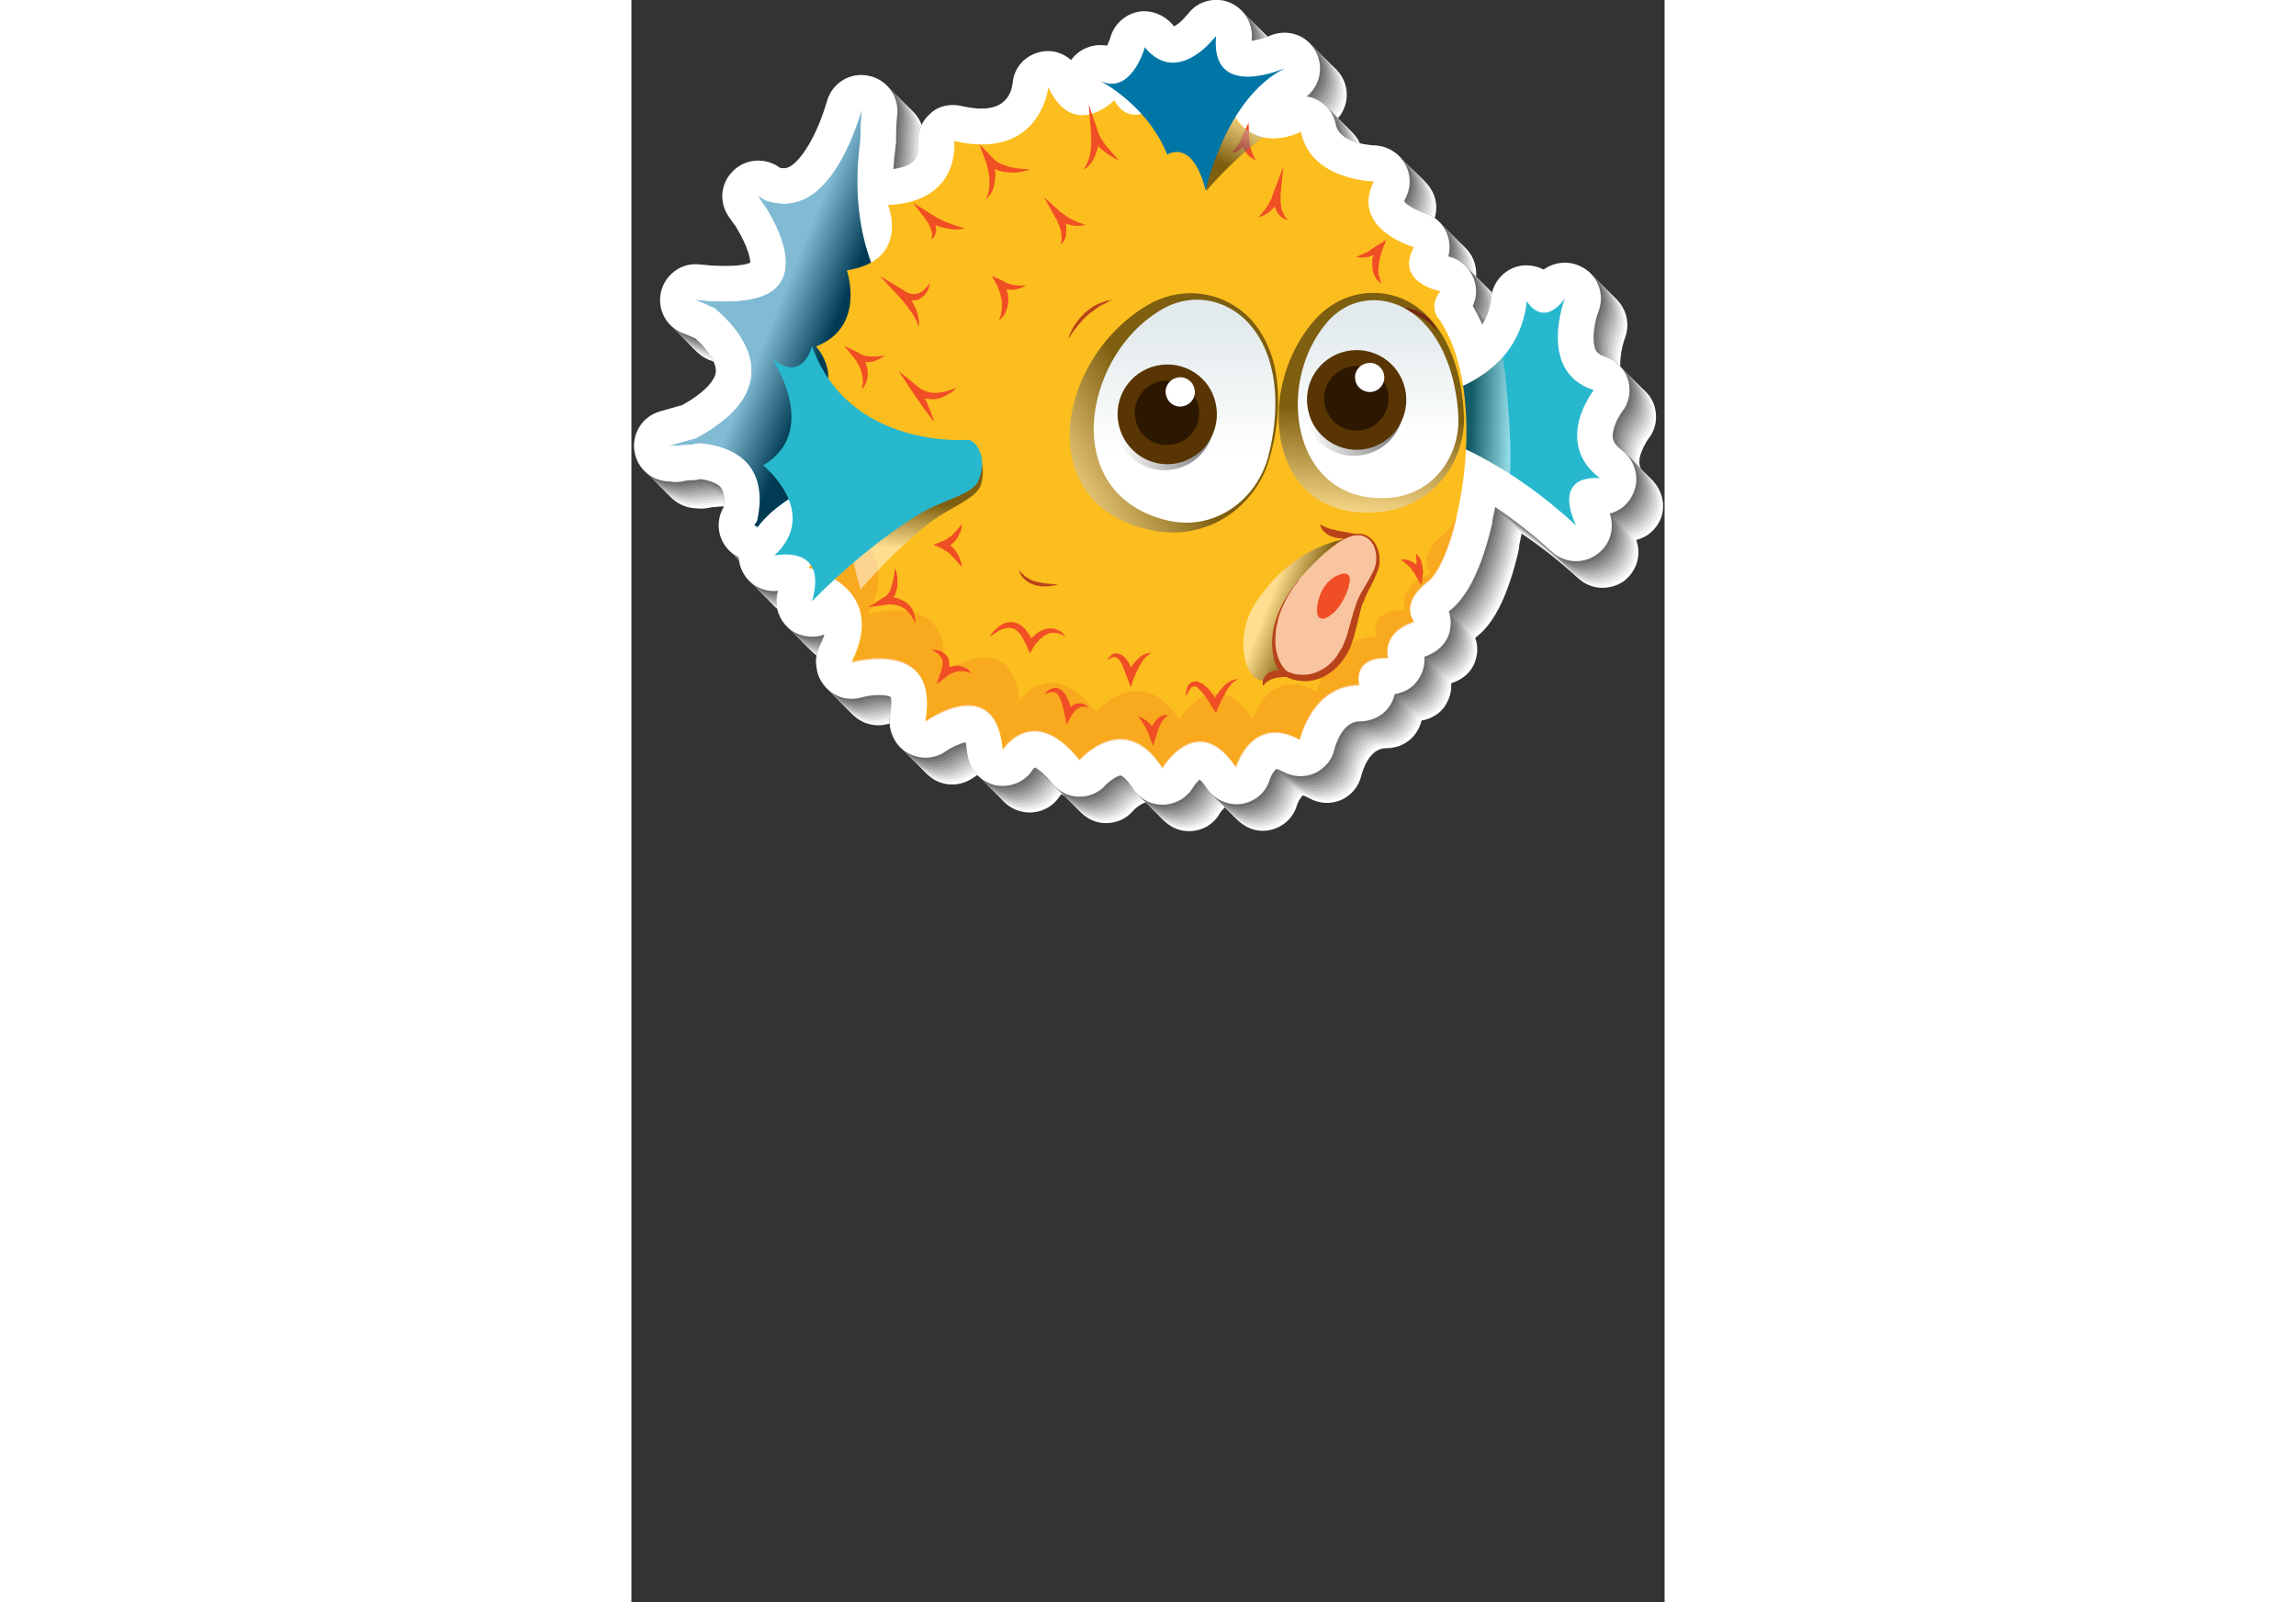 <svg version="1.2" xmlns="http://www.w3.org/2000/svg" viewBox="0 0 258 400" width="258" height="180"><rect x="0" y="0" width="258" height="400" fill="#333333" stroke="none"/><defs><linearGradient id="P" gradientUnits="userSpaceOnUse"/><linearGradient id="g1" x1="59.4" y1="20.5" x2="73.2" y2="26.1" href="#P"><stop stop-color="#fff"/><stop offset="1"/></linearGradient><linearGradient id="g2" x1="218.8" y1="126.4" x2="209" y2="126.1" href="#P"><stop stop-color="#fff"/><stop offset="1"/></linearGradient><linearGradient id="g3" x1="88.1" y1="94.6" x2="114.6" y2="78.4" href="#P"><stop stop-color="#fff"/><stop offset="1"/></linearGradient><linearGradient id="g4" x1="138.1" y1="130.5" x2="138.1" y2="74.8" href="#P"><stop offset=".3" stop-color="#fff"/><stop offset=".9" stop-color="#e2eaec"/></linearGradient><linearGradient id="g5" x1="151.5" y1="127.4" x2="153.7" y2="100.6" href="#P"><stop stop-color="#fff"/><stop offset="1"/></linearGradient><linearGradient id="g6" x1="186.4" y1="124.3" x2="186.4" y2="75" href="#P"><stop offset=".3" stop-color="#fff"/><stop offset=".9" stop-color="#e2eaec"/></linearGradient><linearGradient id="g7" x1="170.1" y1="122.2" x2="179.6" y2="125.9" href="#P"><stop stop-color="#fff"/><stop offset="1"/></linearGradient><linearGradient id="g8" x1="40.6" y1="134.7" x2="41.6" y2="122.9" href="#P"><stop stop-color="#fff"/><stop offset="1"/></linearGradient><linearGradient id="g9" x1="166.2" y1="35.1" x2="160.2" y2="47.1" href="#P"><stop stop-color="#fff"/><stop offset="1"/></linearGradient><linearGradient id="g10" x1="121.8" y1="85.3" x2="144.5" y2="85.3" href="#P"><stop stop-color="#fff"/><stop offset="1"/></linearGradient><linearGradient id="g11" x1="169.1" y1="81.7" x2="191.8" y2="81.7" href="#P"><stop stop-color="#fff"/><stop offset="1"/></linearGradient></defs><style>.a{fill:#fff}.b{fill:#f1f1f1}.c{fill:#e2e2e2}.d{fill:#d4d4d4}.e{fill:#c5c5c5}.f{fill:#b7b7b7}.g{fill:#a8a8a8}.h{fill:#9a9a9a}.i{fill:#8b8b8b}.j{fill:#7d7d7d}.k{fill:#6e6e6e}.l{fill:#606060}.m{fill:#0076a7}.n{opacity:.5;mix-blend-mode:multiply;fill:url(#g1)}.o{fill:#28b8ce}.p{fill:url(#g2)}.q{fill:#fcbd1e}.r{opacity:.5;mix-blend-mode:multiply;fill:#f7971f}.s{fill:#f04e24}.t{fill:#b8431a}.u{opacity:.5;mix-blend-mode:multiply;fill:url(#g3)}.v{fill:url(#g4)}.w{opacity:.5;mix-blend-mode:multiply;fill:url(#g5)}.x{fill:url(#g6)}.y{opacity:.5;mix-blend-mode:multiply;fill:url(#g7)}.z{fill:#f9c5a0}.A{fill:url(#g8)}.B{opacity:.5;mix-blend-mode:multiply;fill:url(#g9)}.C{fill:url(#g10)}.D{fill:url(#g11)}.E{fill:#583503}.F{fill:#2c1800}</style><g style="mix-blend-mode:multiply"><path fill-rule="evenodd" class="a" d="m29.6 133.4c0.3-2.3 0.2-4-0.5-5-0.8-1-2.7-1.8-5.1-2.1h-0.4q-1 0.2-1.9 0.2h-0.2q-0.3 0-0.4 0.1h-0.9q-0.5 0.1-0.9 0.2-1.6 0.3-3.1 0.1c-4.3-0.1-8-3.2-8.8-7.5-0.7-4.5 2-8.8 6.4-10.1l4.3-1.1q0.6-0.2 1.2-0.4c5-2.8 8.2-5.9 8.4-8.2 0.2-2.2-1.8-5.4-5-8.4q-0.4-0.2-0.7-0.3l-0.2-0.1q-0.1-0.1-0.3-0.2l-2-0.7c-4.1-1.6-6.5-6-5.5-10.4 1-4.3 5-7.2 9.4-6.9l3.2 0.3q2.1 0.2 3.7 0.2c3.6 0 5.4-0.6 6-0.9 0-1.2-0.7-4.3-3.3-8.5-0.3-0.5-0.5-0.8-0.6-1q-0.1-0.1-0.1-0.1l-1.3-1.8c-2.4-3.4-2.1-8.1 0.7-11.2 2.8-3.1 7.5-3.8 11.1-1.7l1 0.6q0.7 0.2 1 0.2c2.9 0 7.7-6.4 10.7-16.9 1.3-4.4 5.8-7.1 10.3-6.3 4.5 0.9 7.6 5 7.2 9.6-0.2 1.8-0.2 3.8-0.3 5.8v1.2q0 0.5-0.1 1-0.4 2.9-0.5 5.7c1.9-0.3 3.9-0.8 5.1-2.1 1.2-1.4 1.2-3.5 1.2-3.9-0.5-2.9 0.6-5.7 2.7-7.7 2.2-2.1 5.3-2.7 8.2-2q2.1 0.5 4 0.6 0.5 0 0.9 0c5.5 0 7.2-3.3 7.6-6.2 0.3-4 3.3-7.2 7.2-8 2.7-0.5 5.5 0.4 7.5 2.1 2-2.8 5.5-4.2 8.9-3.5 0.3-0.5 0.5-1.1 0.8-1.8q0 0 0-0.1l0.1-0.2c0.8-3.2 3.3-5.6 6.6-6.3 3.3-0.8 6.7 0.5 8.8 3.1q0.2 0.2 0.4 0.4c0.6-0.3 1.8-1.1 3.1-2.5q0.2-0.3 0.3-0.4c2.1-2.8 5.7-4.2 9.2-3.4 4.3 1 7.3 5.1 6.9 9.5q-0.1 0.2-0.1 0.4c0.8-0.1 1.9-0.3 3.3-0.8 0.9-0.3 1.4-0.5 1.4-0.5 4.4-1.9 9.6 0.1 11.6 4.4 1.8 3.8 0.6 8.3-2.6 10.8q1.3 0.2 2.4 0.7c2.6 1.2 4.4 3.6 5 6.4 0.9 4.8 9.5 5.2 9.5 5.2 3.1 0 6 1.6 7.6 4.3 1.6 2.6 1.7 5.8 0.3 8.6-0.2 0.5-0.3 0.9-0.3 1 0.5 0.9 3.1 2.4 4.7 2.8 2.7 0.7 4.8 2.6 5.9 5.2 0.7 1.8 0.9 3.9 0.3 5.8 2.9 0.6 5.3 2.7 6.3 5.5 0.9 2.2 0.8 4.7-0.2 6.8q1.4 2.2 2.5 4.7c1.2-2 1.9-4.3 2.2-6.9 0.4-3.8 3.3-6.9 7.1-7.7 2.1-0.4 4.2-0.1 6 0.9 2.7-2.1 6.5-2.4 9.6-0.7 3.9 2.2 5.6 6.9 4 11.1-0.9 2.4-1.8 7.2-0.6 9.6 0.1 0.4 0.5 1.1 2.1 1.6 2.9 0.9 5.1 3.1 5.9 5.9 0.8 2.8 0.3 5.8-1.6 8.1-0.4 0.6-1.6 2.5-2.1 4.6-0.3 1.8-0.1 3.1 2.1 4.8 3.3 2.5 4.7 7 3 10.8-1.2 2.6-3.4 4.4-6 5 1.4 3.7 0.1 7.9-3.1 10.3-3.5 2.4-8.2 2.2-11.3-0.7-4.6-4.2-9.3-7.9-14.2-11.2q-0.3 1.5-0.6 2.9 0 0.7-0.2 1.5c-2.5 10.8-6 18-10.5 21.4q-0.1 0.1-0.3 0.3c0.6 1.6 0.7 3.4 0.2 5.1-0.7 3-3.1 5.2-6 6.1q-0.1 0.1-0.2 0.1c0.2 2.1-0.5 4.1-1.7 5.9-1.4 1.9-3.5 3-5.7 3.4q-0.4 1.8-1.6 3.4c-1.7 2.3-4.4 3.5-7.3 3.5-4.3 0-5.9 6-6.1 6.7-0.6 2.7-2.4 5-5 6.2-2.6 1.1-5.5 1-8-0.4-0.9-0.5-1.4-0.7-1.7-0.7-0.4 0.4-1.1 1.5-1.4 2.4-0.9 3.3-3.7 5.7-7.1 6.3-3.5 0.6-6.9-1.1-8.9-4-0.7-1.1-1.3-1.7-1.6-2.1-0.6 0.5-1.3 1.3-1.7 1.9-1.5 2.7-4.3 4.3-7.4 4.4q-0.2 0-0.3 0c-3 0-5.8-1.6-7.5-4.2-1.5-2.4-2.7-3-2.9-3-0.7-0.1-2.5 1-3.5 2.1-1.7 2-4.1 3.1-6.8 3.1q0 0-0.1 0c-2.6 0-5.1-1.3-6.8-3.4-2.2-2.8-3.7-3.6-4.2-3.8-0.2 0.1-0.4 0.4-0.4 0.4-2 3.2-5.9 4.8-9.6 3.9-3.5-0.8-6.1-3.6-6.7-7q-0.2-0.5-0.2-1.1-0.1-1.1-0.3-1.9-0.1-0.4-0.2-0.7c-1.3 0.3-3.3 1.3-4.7 2.3-3 2.1-6.9 2.2-9.9 0.3-1.7-1.1-3-2.7-3.6-4.5-0.6-1.5-0.8-3.2-0.5-4.9 0.4-2.3 0.2-3.7 0.1-4.3q0-0.1-0.1-0.2c-0.9-0.6-4.4-0.6-7.1 0.1-3.4 1-7.1-0.1-9.4-2.8-1-1.3-1.7-2.7-1.9-4.3-0.4-1.9-0.1-3.9 0.8-5.7q0.7-1.5 1.1-2.8c-2.4 0.9-5.2 0.7-7.5-0.7-3.6-2.1-5.2-6.3-4.1-10.2q0 0 0 0c-3.6 0.3-7.1-1.5-8.8-4.7-0.6-1.2-0.9-2.4-1-3.6q0-0.1-0.1-0.1l-0.8-0.5c-4-2.6-5.2-7.8-2.9-11.9zm3.4-69.9q-0.3-0.4-0.6-0.7 0.3 0.3 0.6 0.7zm0 0q0 0 0 0 0 0 0 0z"/><path fill-rule="evenodd" class="b" d="m29 132.8c0.3-2.3 0.2-4-0.5-5-0.8-1-2.7-1.8-5.1-2.1h-0.4q-1 0.2-1.9 0.2h-0.2q-0.3 0-0.4 0l-0.9 0.1q-0.5 0.1-0.9 0.2-1.6 0.3-3.1 0c-4.3 0-8-3.1-8.8-7.4-0.7-4.5 2-8.8 6.4-10.1l4.3-1.1q0.6-0.2 1.2-0.4c5-2.8 8.2-5.9 8.4-8.2 0.2-2.2-1.8-5.5-5-8.4q-0.4-0.2-0.7-0.3l-0.2-0.1q-0.1-0.1-0.3-0.2l-2-0.7c-4.2-1.6-6.5-6-5.5-10.4 1-4.3 5-7.2 9.4-6.9l3.2 0.3q2.1 0.2 3.7 0.2c3.6 0 5.4-0.6 6-0.9 0-1.2-0.7-4.3-3.3-8.5-0.3-0.5-0.5-0.8-0.7-1q0-0.1 0-0.2l-1.3-1.7c-2.4-3.4-2.1-8.1 0.7-11.2 2.8-3.1 7.5-3.8 11.1-1.7l1 0.6q0.7 0.2 1 0.2c2.8 0 7.7-6.4 10.7-16.9 1.3-4.4 5.7-7.1 10.3-6.3 4.5 0.9 7.6 5 7.2 9.6-0.2 1.8-0.2 3.7-0.3 5.8v1.2q0 0.5-0.1 0.9-0.4 3-0.5 5.8c1.9-0.3 3.9-0.8 5-2.1 1.3-1.4 1.3-3.5 1.3-3.9-0.5-2.9 0.6-5.7 2.7-7.7 2.2-2.1 5.3-2.7 8.2-2q2.1 0.5 4 0.6 0.5 0 0.9 0c5.5 0 7.2-3.3 7.6-6.2 0.3-4 3.3-7.2 7.2-8 2.7-0.5 5.4 0.4 7.5 2.1 2-2.8 5.5-4.2 8.9-3.5 0.3-0.5 0.5-1.1 0.8-1.8q0 0 0-0.1v-0.2c0.9-3.2 3.4-5.6 6.7-6.3 3.3-0.8 6.7 0.5 8.8 3.1q0.2 0.2 0.4 0.4c0.6-0.3 1.8-1.1 3.1-2.5q0.2-0.3 0.3-0.4c2.1-2.8 5.7-4.2 9.2-3.4 4.3 1 7.3 5.1 6.9 9.5q-0.1 0.2-0.1 0.4c0.8-0.1 1.9-0.3 3.3-0.8 0.9-0.3 1.4-0.5 1.4-0.5 4.4-1.9 9.6 0.1 11.6 4.4 1.8 3.8 0.6 8.3-2.6 10.8q1.3 0.2 2.4 0.7c2.6 1.2 4.4 3.6 5 6.3 0.9 4.9 9.5 5.3 9.5 5.3 3.1 0 6 1.6 7.6 4.2 1.6 2.7 1.7 5.9 0.3 8.7-0.2 0.5-0.3 0.9-0.4 1 0.6 0.9 3.2 2.4 4.8 2.8 2.6 0.7 4.8 2.6 5.8 5.2 0.8 1.8 0.9 3.8 0.4 5.7 2.9 0.7 5.3 2.8 6.3 5.6 0.9 2.2 0.8 4.7-0.2 6.8q1.4 2.2 2.5 4.7c1.1-2 1.9-4.3 2.2-6.9 0.4-3.8 3.3-7 7.1-7.7 2.1-0.5 4.2-0.1 6 0.9 2.7-2.1 6.5-2.4 9.6-0.7 3.9 2.2 5.6 6.9 4 11.1-0.9 2.4-1.8 7.2-0.6 9.6 0.1 0.4 0.5 1.1 2.1 1.6 2.8 0.9 5.1 3.1 5.9 5.9 0.8 2.8 0.3 5.8-1.6 8.1-0.5 0.6-1.7 2.5-2.1 4.6-0.3 1.8-0.1 3.1 2.1 4.8 3.3 2.5 4.7 7 3 10.8-1.2 2.6-3.4 4.4-6 5 1.4 3.7 0.1 7.9-3.1 10.3-3.5 2.4-8.2 2.2-11.3-0.7-4.6-4.2-9.3-7.9-14.2-11.2q-0.3 1.5-0.6 2.9 0 0.7-0.2 1.5c-2.5 10.8-6 18-10.5 21.4q-0.1 0.1-0.3 0.3c0.6 1.6 0.7 3.3 0.2 5.1-0.8 3-3.1 5.2-6 6.1q-0.1 0.1-0.2 0.1c0.2 2.1-0.5 4.1-1.7 5.9-1.4 1.9-3.5 3-5.7 3.4q-0.4 1.8-1.6 3.4c-1.7 2.3-4.4 3.4-7.3 3.4-4.3 0-6 6.1-6.1 6.8-0.6 2.7-2.4 5-5 6.2-2.6 1.1-5.5 0.9-8-0.4-0.9-0.5-1.4-0.7-1.7-0.7-0.5 0.4-1.1 1.5-1.4 2.3-0.9 3.4-3.7 5.8-7.1 6.4-3.5 0.6-6.9-1.1-8.9-4-0.7-1.1-1.3-1.7-1.7-2.1-0.5 0.5-1.2 1.3-1.6 1.9-1.5 2.7-4.3 4.3-7.5 4.4q-0.1 0-0.2 0c-3 0-5.8-1.6-7.5-4.2-1.5-2.4-2.7-3-2.9-3-0.7-0.1-2.5 1-3.5 2.1-1.7 2-4.2 3.1-6.8 3.1q0 0-0.1 0c-2.7 0-5.1-1.3-6.8-3.4-2.2-2.8-3.7-3.6-4.2-3.8-0.2 0.1-0.4 0.4-0.4 0.4-2.1 3.2-5.9 4.8-9.6 3.9-3.5-0.8-6-3.6-6.7-7q-0.2-0.5-0.2-1.1-0.1-1.1-0.3-2-0.1-0.3-0.2-0.6c-1.3 0.3-3.3 1.3-4.7 2.2-3 2.1-6.9 2.3-9.9 0.4-1.7-1.1-3-2.7-3.6-4.5-0.6-1.5-0.8-3.2-0.5-4.9 0.4-2.3 0.2-3.7 0.1-4.3q0-0.1-0.1-0.2c-0.9-0.6-4.4-0.6-7.1 0.1-3.5 1-7.1-0.1-9.4-2.8-1-1.3-1.7-2.8-1.9-4.3-0.4-1.9-0.1-3.9 0.8-5.7q0.7-1.5 1.1-2.8c-2.4 0.9-5.2 0.7-7.5-0.7-3.6-2.1-5.3-6.3-4.1-10.2q0 0 0 0c-3.6 0.3-7.1-1.5-8.8-4.8-0.6-1.1-0.9-2.3-1-3.5q0-0.1-0.1-0.1l-0.8-0.5c-4-2.6-5.2-7.8-2.9-11.9zm3.4-69.9q-0.3-0.4-0.6-0.8 0.3 0.4 0.6 0.8zm0 0q0 0 0 0 0 0 0 0z"/><path fill-rule="evenodd" class="c" d="m28.4 132.2c0.3-2.3 0.1-4.1-0.5-5-0.8-1-2.7-1.8-5.1-2.1h-0.4q-1 0.2-1.9 0.2h-0.2q-0.3 0-0.4 0l-0.9 0.1q-0.5 0.1-0.9 0.2-1.6 0.3-3.1 0c-4.3 0-8-3.1-8.8-7.4-0.7-4.5 2-8.8 6.4-10.1l4.3-1.1q0.6-0.2 1.2-0.4c5-2.8 8.2-5.9 8.4-8.2 0.2-2.2-1.8-5.5-5-8.4q-0.4-0.2-0.7-0.3l-0.2-0.1q-0.1-0.1-0.3-0.2l-2-0.7c-4.2-1.6-6.5-6-5.5-10.4 1-4.3 5-7.2 9.4-6.9l3.2 0.3q2.1 0.2 3.7 0.2c3.6-0.1 5.4-0.6 6-0.9 0-1.2-0.7-4.3-3.3-8.5-0.3-0.5-0.5-0.8-0.7-1q0-0.1 0-0.2l-1.3-1.7c-2.4-3.4-2.1-8.1 0.7-11.2 2.8-3.1 7.5-3.8 11.1-1.7l1 0.6q0.6 0.2 1 0.2c2.8 0 7.7-6.4 10.7-16.9 1.3-4.4 5.7-7.1 10.3-6.3 4.5 0.9 7.6 5 7.2 9.6-0.2 1.8-0.2 3.7-0.3 5.8v1.2q0 0.5-0.1 0.9-0.4 3-0.5 5.8c1.9-0.3 3.9-0.9 5-2.1 1.3-1.4 1.3-3.5 1.3-3.9-0.5-2.9 0.6-5.7 2.7-7.7 2.2-2.1 5.3-2.7 8.2-2q2.1 0.5 4 0.6 0.5 0 0.9 0c5.5 0 7.2-3.3 7.6-6.2 0.3-4 3.2-7.2 7.2-8 2.7-0.5 5.4 0.4 7.5 2.1 2-2.8 5.5-4.2 8.9-3.5 0.3-0.5 0.5-1.1 0.8-1.8q0 0 0-0.1v-0.2c0.9-3.2 3.4-5.6 6.7-6.3 3.3-0.8 6.7 0.5 8.8 3.1q0.2 0.2 0.4 0.4c0.6-0.3 1.8-1.1 3.1-2.5q0.2-0.3 0.3-0.4c2.1-2.8 5.7-4.3 9.2-3.4 4.3 1 7.3 5.1 6.9 9.5q-0.1 0.2-0.1 0.4c0.8-0.1 1.9-0.3 3.3-0.8 0.9-0.3 1.4-0.5 1.4-0.5 4.4-1.9 9.5 0.1 11.6 4.4 1.8 3.8 0.6 8.3-2.6 10.8q1.3 0.2 2.4 0.7c2.6 1.2 4.4 3.6 5 6.3 0.9 4.9 9.5 5.3 9.5 5.3 3.1 0 6 1.6 7.6 4.2 1.6 2.7 1.7 5.9 0.3 8.7-0.2 0.5-0.3 0.9-0.4 1 0.6 0.9 3.2 2.4 4.8 2.8 2.6 0.7 4.8 2.6 5.8 5.1 0.8 1.9 0.9 3.9 0.4 5.8 2.9 0.7 5.3 2.8 6.3 5.6 0.9 2.2 0.8 4.7-0.2 6.8q1.4 2.2 2.5 4.7c1.1-2 1.9-4.3 2.2-6.9 0.4-3.8 3.3-7 7.1-7.7 2.1-0.5 4.2-0.1 6 0.9 2.7-2.1 6.5-2.4 9.6-0.7 3.9 2.2 5.6 6.9 4 11.1-0.9 2.4-1.8 7.2-0.6 9.6 0.1 0.4 0.5 1.1 2.1 1.6 2.8 0.9 5.1 3.1 5.9 5.9 0.8 2.8 0.3 5.8-1.6 8.1-0.5 0.6-1.7 2.5-2.1 4.5-0.4 1.9-0.1 3.2 2.1 4.9 3.3 2.5 4.7 7 3 10.8-1.2 2.6-3.4 4.4-6 5 1.4 3.7 0.1 7.9-3.1 10.2-3.5 2.5-8.2 2.3-11.3-0.6-4.6-4.2-9.3-7.9-14.2-11.2q-0.3 1.5-0.6 2.8 0 0.8-0.2 1.6c-2.5 10.8-6.1 18-10.5 21.4q-0.1 0.1-0.3 0.2c0.6 1.7 0.6 3.4 0.2 5.2-0.8 3-3.1 5.2-6 6.1q-0.2 0.1-0.2 0.1c0.1 2.1-0.5 4.1-1.7 5.9-1.4 1.9-3.5 3-5.7 3.4q-0.4 1.8-1.6 3.4c-1.7 2.3-4.4 3.4-7.3 3.4-4.3 0-6 6.1-6.1 6.8-0.6 2.7-2.4 5-5 6.1-2.6 1.2-5.5 1-8-0.3-0.9-0.5-1.4-0.7-1.7-0.7-0.5 0.4-1.1 1.5-1.4 2.3-0.9 3.4-3.7 5.8-7.1 6.4-3.5 0.6-7-1.1-8.9-4-0.7-1.1-1.3-1.7-1.7-2.1-0.5 0.5-1.2 1.2-1.6 1.9-1.5 2.7-4.3 4.3-7.5 4.4q-0.1 0-0.2 0c-3 0-5.8-1.6-7.5-4.2-1.5-2.4-2.7-3-2.9-3-0.7-0.1-2.5 1-3.5 2.1-1.7 2-4.2 3.1-6.8 3.1q0 0-0.1 0c-2.7 0-5.1-1.3-6.8-3.4-2.2-2.8-3.7-3.6-4.2-3.8-0.2 0.1-0.4 0.4-0.4 0.4-2.1 3.2-5.9 4.8-9.6 3.9-3.5-0.8-6-3.6-6.7-7q-0.2-0.5-0.2-1.1-0.1-1.1-0.3-2-0.1-0.3-0.2-0.6c-1.3 0.3-3.3 1.3-4.7 2.2-3 2.1-6.9 2.3-9.9 0.4-1.7-1.1-3-2.7-3.7-4.5-0.5-1.5-0.7-3.2-0.4-4.9 0.4-2.3 0.2-3.7 0.1-4.3q0-0.1-0.1-0.2c-0.9-0.6-4.4-0.6-7.1 0.1-3.5 1-7.1-0.1-9.4-2.8-1-1.3-1.7-2.8-1.9-4.3-0.4-1.9-0.1-3.9 0.8-5.7q0.7-1.5 1.1-2.8c-2.4 0.9-5.2 0.7-7.6-0.7-3.5-2.1-5.2-6.3-4-10.2q0 0 0 0c-3.6 0.3-7.1-1.5-8.8-4.8-0.6-1.1-0.9-2.3-1-3.5q-0.1-0.1-0.1-0.1l-0.8-0.5c-4-2.6-5.2-7.8-2.9-11.9zm3.4-69.9q-0.3-0.4-0.6-0.8 0.3 0.4 0.6 0.8z"/><path fill-rule="evenodd" class="d" d="m27.8 131.6c0.3-2.3 0.1-4.1-0.5-5-0.8-1-2.7-1.8-5.1-2.2l-0.4 0.1q-1 0.2-1.9 0.2h-0.2q-0.3 0-0.4 0l-0.9 0.1q-0.5 0.1-1 0.2-1.5 0.3-3 0c-4.3 0-8-3.1-8.8-7.4-0.7-4.5 2-8.8 6.4-10.1l4.3-1.2q0.6-0.1 1.2-0.3c5-2.8 8.2-5.9 8.4-8.2 0.2-2.2-1.8-5.5-5-8.4q-0.4-0.2-0.7-0.3l-0.2-0.1q-0.1-0.1-0.3-0.2l-2-0.8c-4.2-1.5-6.5-5.9-5.5-10.3 1-4.3 5-7.2 9.4-6.9l3.2 0.3q2.1 0.2 3.7 0.2c3.6-0.1 5.3-0.6 6-0.9 0-1.2-0.7-4.3-3.3-8.5-0.3-0.5-0.5-0.8-0.7-1q0-0.1-0.1-0.2l-1.2-1.7c-2.4-3.4-2.1-8.1 0.7-11.2 2.8-3.1 7.5-3.8 11.1-1.7l1 0.6q0.6 0.2 1 0.2c2.8 0 7.6-6.4 10.7-16.9 1.3-4.4 5.7-7.1 10.3-6.3 4.5 0.9 7.6 5 7.2 9.6-0.2 1.8-0.2 3.7-0.3 5.8v1.2q0 0.5-0.1 0.9-0.4 3-0.5 5.8c1.9-0.3 3.9-0.9 5-2.1 1.3-1.4 1.3-3.5 1.3-3.9-0.5-2.9 0.5-5.7 2.7-7.7 2.2-2.1 5.3-2.7 8.2-2q2.1 0.5 4 0.6 0.5 0 0.9 0c5.5 0 7.2-3.3 7.6-6.2 0.3-4 3.2-7.2 7.2-8 2.7-0.5 5.4 0.4 7.5 2.1 2-2.8 5.5-4.2 8.9-3.5 0.3-0.5 0.5-1.1 0.7-1.8q0.1 0 0.1-0.1v-0.2c0.9-3.2 3.4-5.6 6.7-6.3 3.3-0.8 6.6 0.5 8.8 3.1q0.2 0.2 0.4 0.4c0.6-0.3 1.8-1.1 3-2.5q0.3-0.3 0.4-0.4c2.1-2.8 5.7-4.3 9.2-3.4 4.3 1 7.3 5 6.8 9.5q0 0.2 0 0.4c0.8-0.1 1.9-0.3 3.3-0.8 0.9-0.3 1.4-0.5 1.4-0.5 4.4-1.9 9.5 0.1 11.6 4.4 1.7 3.8 0.6 8.3-2.6 10.8q1.3 0.2 2.4 0.7c2.6 1.2 4.4 3.6 5 6.3 0.9 4.9 9.4 5.3 9.5 5.3 3.1 0 6 1.6 7.6 4.2 1.6 2.7 1.7 5.9 0.3 8.7-0.2 0.5-0.3 0.8-0.4 1 0.6 0.9 3.2 2.4 4.8 2.8 2.6 0.7 4.8 2.6 5.8 5.1 0.8 1.9 0.9 3.9 0.4 5.8 2.9 0.7 5.3 2.8 6.3 5.6 0.9 2.2 0.8 4.7-0.2 6.8q1.4 2.2 2.5 4.6c1.1-1.9 1.9-4.2 2.2-6.8 0.4-3.8 3.3-7 7.1-7.7 2-0.5 4.2-0.1 6 0.9 2.7-2.1 6.4-2.4 9.6-0.7 3.9 2.2 5.6 6.9 4 11-0.9 2.5-1.8 7.3-0.6 9.7 0.1 0.4 0.5 1 2.1 1.6 2.8 0.9 5.1 3.1 5.9 5.9 0.8 2.8 0.3 5.8-1.6 8.1-0.5 0.6-1.7 2.5-2.1 4.5-0.4 1.9-0.1 3.2 2.1 4.9 3.3 2.5 4.7 7 3 10.7-1.2 2.7-3.4 4.5-6 5.1 1.4 3.7 0.1 7.9-3.1 10.2-3.5 2.5-8.2 2.3-11.3-0.6-4.6-4.2-9.3-7.9-14.2-11.2q-0.3 1.5-0.6 2.8 0 0.8-0.2 1.6c-2.5 10.8-6.1 18-10.5 21.4q-0.1 0.1-0.3 0.2c0.6 1.7 0.6 3.4 0.2 5.2-0.8 3-3.1 5.2-6.1 6.1q-0.1 0.1-0.1 0.1c0.1 2.1-0.5 4.1-1.8 5.9-1.3 1.9-3.4 3-5.6 3.4q-0.4 1.8-1.6 3.4c-1.7 2.3-4.4 3.4-7.3 3.4-4.3 0-6 6.1-6.1 6.8-0.6 2.7-2.4 5-5 6.1-2.6 1.2-5.5 1-8-0.3-0.9-0.5-1.4-0.7-1.7-0.7-0.5 0.4-1.1 1.5-1.4 2.3-0.9 3.4-3.7 5.8-7.1 6.4-3.5 0.6-7-1.1-8.9-4-0.7-1.1-1.3-1.7-1.7-2.1-0.5 0.5-1.2 1.2-1.6 1.9-1.5 2.7-4.3 4.3-7.5 4.4q-0.1 0-0.2 0c-3 0-5.8-1.6-7.5-4.2-1.5-2.4-2.7-3-2.9-3-0.7-0.1-2.5 1-3.5 2.1-1.7 2-4.2 3.1-6.8 3.1q0 0-0.1 0c-2.7 0-5.1-1.3-6.8-3.4-2.2-2.8-3.7-3.6-4.2-3.8-0.2 0.1-0.4 0.4-0.4 0.4-2.1 3.2-5.9 4.8-9.6 3.9-3.5-0.8-6-3.6-6.7-7q-0.2-0.5-0.2-1.1-0.1-1.1-0.3-2-0.1-0.3-0.2-0.6c-1.3 0.3-3.3 1.3-4.7 2.2-3 2.1-6.9 2.3-9.9 0.3-1.7-1-3-2.6-3.7-4.4-0.5-1.5-0.7-3.2-0.4-4.9 0.4-2.4 0.2-3.7 0.1-4.3q0-0.2-0.1-0.2c-0.9-0.6-4.4-0.7-7.1 0.1-3.5 1-7.1-0.1-9.4-2.8-1-1.3-1.7-2.8-1.9-4.3-0.4-1.9-0.1-3.9 0.8-5.7q0.7-1.5 1.1-2.8c-2.4 0.9-5.2 0.7-7.6-0.7-3.5-2.1-5.2-6.3-4-10.2q0 0 0 0c-3.6 0.3-7.1-1.5-8.8-4.8-0.6-1.1-0.9-2.3-1-3.6q-0.1 0-0.1 0l-0.8-0.5c-4-2.6-5.2-7.8-2.9-11.9zm3.4-69.9q-0.3-0.4-0.6-0.8 0.3 0.4 0.6 0.8zm0 0q0 0 0 0 0 0 0 0z"/><path fill-rule="evenodd" class="e" d="m27.2 131c0.3-2.3 0.1-4.1-0.5-5-0.8-1-2.7-1.8-5.1-2.2l-0.4 0.1q-1 0.2-1.9 0.2h-0.2q-0.3 0-0.4 0l-0.9 0.1q-0.5 0.1-1 0.2-1.5 0.3-3 0c-4.3 0-8-3.1-8.8-7.4-0.7-4.5 2-8.8 6.4-10.1l4.3-1.2q0.6-0.1 1.2-0.3c5-2.8 8.2-5.9 8.4-8.2 0.2-2.2-1.8-5.5-5.1-8.4q-0.3-0.2-0.6-0.3l-0.2-0.1q-0.1-0.1-0.3-0.2l-2-0.8c-4.2-1.6-6.5-5.9-5.5-10.3 1-4.3 5-7.2 9.4-6.9l3.2 0.3q2.1 0.1 3.6 0.1c3.7 0 5.4-0.5 6.1-0.8 0-1.2-0.8-4.3-3.3-8.5-0.3-0.5-0.5-0.8-0.7-1q0-0.1-0.1-0.2l-1.2-1.7c-2.4-3.4-2.1-8.1 0.7-11.2 2.8-3.1 7.4-3.8 11.1-1.7l1 0.6q0.6 0.2 1 0.1c2.8 0 7.6-6.3 10.7-16.8 1.3-4.4 5.7-7.1 10.2-6.3 4.6 0.9 7.7 5 7.3 9.6-0.2 1.8-0.2 3.7-0.3 5.8v1.2q0 0.5-0.1 0.9-0.4 3-0.5 5.8c1.9-0.3 3.9-0.9 5-2.1 1.3-1.4 1.3-3.5 1.3-3.9-0.5-3 0.5-5.7 2.7-7.7 2.2-2.1 5.3-2.7 8.2-2q2.1 0.5 4 0.6 0.5 0 0.9 0c5.5 0 7.2-3.3 7.6-6.2 0.3-4 3.2-7.2 7.2-8 2.7-0.5 5.4 0.4 7.4 2.1 2.1-2.8 5.6-4.2 9-3.5 0.3-0.5 0.5-1.1 0.7-1.8q0.1-0.1 0.1-0.1v-0.2c0.9-3.2 3.4-5.6 6.7-6.3 3.3-0.8 6.6 0.5 8.8 3.1q0.2 0.2 0.4 0.4c0.6-0.3 1.8-1.1 3-2.5q0.3-0.3 0.4-0.4c2-2.8 5.7-4.3 9.2-3.4 4.3 1 7.3 5 6.8 9.5q0 0.2 0 0.4c0.8-0.1 1.9-0.3 3.3-0.8 0.9-0.3 1.4-0.5 1.4-0.5 4.4-1.9 9.5 0.1 11.6 4.4 1.7 3.8 0.6 8.3-2.6 10.8q1.3 0.2 2.4 0.7c2.6 1.2 4.4 3.6 5 6.3 0.9 4.9 9.4 5.3 9.5 5.3 3.1 0 5.9 1.6 7.6 4.2 1.6 2.7 1.7 5.9 0.3 8.7-0.2 0.5-0.3 0.8-0.4 1 0.6 0.9 3.2 2.4 4.8 2.8 2.6 0.7 4.8 2.6 5.8 5.1 0.8 1.9 0.9 3.9 0.4 5.8 2.9 0.7 5.3 2.8 6.3 5.6 0.9 2.2 0.8 4.7-0.2 6.8q1.4 2.2 2.5 4.6c1.1-1.9 1.9-4.2 2.2-6.8 0.4-3.8 3.3-7 7-7.7 2.1-0.5 4.3-0.1 6.1 0.9 2.7-2.1 6.4-2.4 9.6-0.7 3.9 2.2 5.6 6.9 4 11-0.9 2.5-1.8 7.3-0.6 9.7 0.1 0.4 0.5 1 2.1 1.6 2.8 0.9 5.1 3.1 5.9 5.9 0.8 2.8 0.3 5.8-1.6 8.1-0.5 0.6-1.7 2.5-2.1 4.5-0.4 1.9-0.1 3.2 2.1 4.9 3.3 2.5 4.6 7 3 10.7-1.2 2.6-3.4 4.5-6 5.1 1.4 3.7 0.1 7.9-3.1 10.2-3.5 2.5-8.2 2.3-11.3-0.6-4.6-4.2-9.3-7.9-14.2-11.2q-0.3 1.4-0.6 2.8 0 0.8-0.2 1.6c-2.5 10.8-6.1 18-10.5 21.4q-0.1 0.1-0.3 0.2c0.6 1.7 0.6 3.4 0.2 5.2-0.8 3-3.1 5.2-6.1 6.1q-0.1 0.1-0.2 0.1c0.2 2.1-0.4 4.1-1.7 5.9-1.3 1.9-3.4 3-5.6 3.4q-0.5 1.8-1.6 3.4c-1.7 2.3-4.4 3.4-7.3 3.4-4.3 0-6 6.1-6.1 6.8-0.6 2.7-2.4 5-5 6.1-2.6 1.2-5.5 1-8-0.3-0.9-0.5-1.4-0.7-1.7-0.7-0.5 0.4-1.1 1.5-1.4 2.3-0.9 3.4-3.7 5.8-7.1 6.4-3.5 0.6-7-1.1-8.9-4-0.7-1.1-1.3-1.7-1.7-2.1-0.5 0.5-1.2 1.2-1.6 1.9-1.6 2.7-4.3 4.3-7.5 4.4q-0.1 0-0.2 0c-3 0-5.8-1.6-7.5-4.2-1.5-2.4-2.7-3-2.9-3-0.7-0.1-2.5 1-3.5 2.1-1.7 2-4.2 3.1-6.8 3.1q0 0-0.1 0c-2.7 0-5.1-1.3-6.8-3.4-2.2-2.8-3.7-3.6-4.2-3.8-0.2 0.1-0.4 0.3-0.4 0.3-2.1 3.3-5.9 4.9-9.6 4-3.5-0.8-6-3.6-6.7-7q-0.2-0.5-0.2-1.1-0.1-1.1-0.3-2-0.1-0.3-0.2-0.6c-1.3 0.3-3.3 1.2-4.7 2.2-3 2.1-6.9 2.3-9.9 0.3-1.7-1-3-2.6-3.7-4.4-0.5-1.5-0.7-3.2-0.5-4.9 0.4-2.4 0.3-3.7 0.2-4.3q0-0.2-0.1-0.2c-0.9-0.6-4.4-0.7-7.1 0.1-3.5 1-7.1-0.1-9.4-2.8-1-1.3-1.7-2.8-1.9-4.3-0.4-1.9-0.1-3.9 0.8-5.7q0.7-1.5 1.1-2.8c-2.4 0.9-5.2 0.7-7.6-0.7-3.5-2.1-5.2-6.3-4-10.2q0 0 0 0c-3.6 0.3-7.1-1.5-8.8-4.8-0.6-1.1-0.9-2.3-1-3.6q-0.1 0-0.1 0l-0.8-0.5c-4-2.6-5.2-7.8-2.9-11.9zm3.4-69.9q-0.3-0.4-0.6-0.8 0.3 0.4 0.6 0.8zm0 0q0 0 0 0 0 0 0 0z"/><path fill-rule="evenodd" class="f" d="m26.6 130.4c0.3-2.3 0.1-4.1-0.5-5-0.8-1-2.7-1.8-5.2-2.2l-0.3 0.1q-1 0.2-1.9 0.2h-0.2q-0.3 0-0.4 0l-0.9 0.1q-0.5 0.1-1 0.2-1.5 0.3-3 0c-4.3 0-8-3.1-8.8-7.4-0.7-4.5 2-8.8 6.4-10.1l4.3-1.2q0.6-0.1 1.2-0.3c5-2.8 8.2-5.9 8.4-8.2 0.2-2.2-1.8-5.5-5.1-8.4q-0.3-0.2-0.6-0.3l-0.2-0.1q-0.1-0.1-0.3-0.2l-2-0.8c-4.2-1.6-6.5-5.9-5.5-10.3 1-4.3 5-7.2 9.4-6.9l3.2 0.3q2.1 0.1 3.6 0.1c3.7 0 5.4-0.5 6.1-0.8 0-1.2-0.8-4.3-3.3-8.5-0.3-0.5-0.5-0.8-0.7-1q0-0.1-0.1-0.2l-1.2-1.7c-2.4-3.4-2.1-8.1 0.7-11.2 2.8-3.1 7.4-3.8 11.1-1.7l1 0.6q0.6 0.2 1 0.1c2.8 0 7.6-6.3 10.7-16.8 1.3-4.4 5.7-7.2 10.2-6.3 4.6 0.9 7.7 5 7.3 9.6-0.2 1.8-0.2 3.7-0.3 5.8v1.2q0 0.5-0.1 0.9-0.4 3-0.5 5.8c1.9-0.3 3.9-0.9 5-2.1 1.2-1.4 1.3-3.5 1.3-3.9-0.5-3 0.5-5.7 2.7-7.7 2.2-2.1 5.3-2.7 8.2-2q2.1 0.5 4 0.6 0.5 0 0.9 0c5.5 0 7.2-3.3 7.6-6.2 0.3-4 3.2-7.2 7.2-8 2.7-0.5 5.4 0.4 7.4 2.1 2.1-2.8 5.6-4.2 9-3.5 0.3-0.5 0.5-1.1 0.7-1.8q0.1-0.1 0.1-0.1v-0.2c0.9-3.2 3.4-5.6 6.7-6.3 3.3-0.8 6.6 0.5 8.8 3.1q0.2 0.2 0.4 0.4c0.6-0.3 1.8-1.1 3-2.5q0.3-0.3 0.4-0.4c2-2.9 5.7-4.3 9.2-3.4 4.3 1 7.2 5 6.8 9.5q0 0.2 0 0.4c0.8-0.1 1.9-0.4 3.3-0.8 0.9-0.3 1.4-0.5 1.4-0.5 4.4-1.9 9.5 0.1 11.6 4.4 1.7 3.8 0.6 8.3-2.6 10.8q1.3 0.2 2.4 0.7c2.6 1.2 4.4 3.6 5 6.3 0.9 4.9 9.4 5.3 9.5 5.3 3.1 0 5.9 1.6 7.6 4.2 1.6 2.7 1.7 5.9 0.3 8.7-0.2 0.5-0.3 0.8-0.4 1 0.6 0.9 3.2 2.4 4.8 2.8 2.6 0.7 4.8 2.6 5.8 5.1 0.8 1.9 0.9 3.9 0.4 5.8 2.9 0.7 5.3 2.8 6.3 5.6 0.9 2.2 0.8 4.7-0.2 6.8q1.4 2.2 2.4 4.6c1.2-1.9 2-4.2 2.3-6.8 0.4-3.9 3.3-7 7-7.7 2.1-0.5 4.3-0.1 6.1 0.8 2.7-2 6.4-2.3 9.6-0.6 3.9 2.2 5.6 6.9 4 11-1 2.5-1.8 7.3-0.7 9.7 0.2 0.4 0.6 1 2.2 1.6 2.8 0.9 5.1 3.1 5.9 5.9 0.8 2.8 0.3 5.8-1.6 8.1-0.5 0.6-1.7 2.5-2.1 4.5-0.4 1.9-0.1 3.2 2.1 4.8 3.3 2.6 4.6 7 3 10.8-1.2 2.6-3.4 4.5-6 5.1 1.3 3.7 0.1 7.9-3.1 10.2-3.5 2.5-8.2 2.2-11.3-0.6-4.6-4.2-9.3-7.9-14.2-11.2q-0.3 1.4-0.6 2.8 0 0.8-0.2 1.5c-2.5 10.9-6.1 18.1-10.5 21.5q-0.2 0.1-0.3 0.2c0.6 1.7 0.6 3.4 0.2 5.2-0.8 3-3.2 5.2-6.1 6.1q-0.1 0.1-0.2 0.1c0.2 2.1-0.4 4.1-1.7 5.9-1.3 1.9-3.4 3-5.7 3.4q-0.4 1.8-1.5 3.4c-1.7 2.3-4.4 3.4-7.3 3.4-4.3 0-6 6.1-6.1 6.7-0.6 2.8-2.4 5.1-5 6.2-2.6 1.2-5.5 1-8-0.3-0.9-0.5-1.4-0.7-1.7-0.7-0.5 0.4-1.1 1.5-1.4 2.3-0.9 3.4-3.7 5.8-7.1 6.4-3.5 0.6-7-1.1-8.9-4-0.7-1.1-1.3-1.7-1.7-2.1-0.5 0.5-1.2 1.2-1.6 1.9-1.6 2.7-4.3 4.3-7.5 4.4q-0.1 0-0.2 0c-3 0-5.8-1.6-7.5-4.2-1.5-2.5-2.7-3-2.9-3-0.7-0.1-2.5 1-3.5 2.1-1.7 2-4.2 3.1-6.8 3.1q0 0-0.1 0c-2.7 0-5.1-1.3-6.8-3.4-2.2-2.8-3.7-3.6-4.2-3.8-0.2 0.1-0.4 0.3-0.4 0.3-2.1 3.3-5.9 4.9-9.7 4-3.4-0.8-5.9-3.6-6.6-7q-0.2-0.5-0.2-1.1-0.1-1.1-0.3-2-0.1-0.3-0.2-0.6c-1.3 0.3-3.3 1.2-4.7 2.2-3 2.1-6.9 2.3-9.9 0.3-1.7-1-3-2.6-3.7-4.4-0.6-1.5-0.7-3.2-0.5-4.9 0.4-2.4 0.3-3.7 0.2-4.3q0-0.2-0.1-0.2c-0.9-0.6-4.4-0.7-7.2 0.1-3.4 1-7-0.1-9.3-2.8-1-1.3-1.7-2.8-1.9-4.3-0.4-1.9-0.1-3.9 0.8-5.7q0.7-1.5 1.1-2.8c-2.4 0.8-5.2 0.7-7.6-0.7-3.5-2.1-5.2-6.3-4-10.2q0 0 0 0c-3.6 0.3-7.1-1.5-8.8-4.8-0.6-1.1-0.9-2.3-1-3.6q-0.1 0-0.1 0l-0.8-0.5c-4-2.6-5.2-7.8-2.9-11.9zm3.4-69.9q-0.3-0.4-0.6-0.8 0.3 0.4 0.6 0.8z"/><path fill-rule="evenodd" class="g" d="m26 129.8c0.3-2.3 0.1-4.1-0.5-5-0.8-1-2.7-1.8-5.2-2.2l-0.3 0.1q-1 0.2-1.9 0.2h-0.2q-0.3 0-0.4 0l-0.9 0.1q-0.5 0.1-1 0.2-1.5 0.3-3 0c-4.3 0-8-3.1-8.8-7.4-0.7-4.5 2-8.9 6.4-10.1l4.3-1.2q0.6-0.1 1.2-0.3c5-2.8 8.2-5.9 8.4-8.2 0.2-2.2-1.8-5.5-5.1-8.4q-0.3-0.2-0.6-0.3l-0.2-0.1q-0.2-0.1-0.3-0.2l-2-0.8c-4.2-1.6-6.5-6-5.5-10.3 1-4.3 5-7.2 9.4-6.9l3.2 0.3q2.1 0.1 3.6 0.1c3.7 0 5.4-0.5 6.1-0.8 0-1.2-0.8-4.3-3.3-8.5-0.3-0.5-0.5-0.8-0.7-1q0-0.1-0.1-0.2l-1.2-1.7c-2.4-3.5-2.1-8.1 0.7-11.2 2.8-3.1 7.4-3.8 11.1-1.7l1 0.6q0.6 0.2 1 0.1c2.8 0 7.6-6.3 10.7-16.8 1.3-4.4 5.7-7.2 10.2-6.3 4.6 0.8 7.7 5 7.3 9.6-0.2 1.8-0.2 3.7-0.3 5.8v1.2q0 0.5-0.1 0.9-0.4 3-0.5 5.8c1.9-0.3 3.9-0.9 5-2.1 1.2-1.4 1.3-3.5 1.3-4-0.5-2.9 0.5-5.6 2.7-7.6 2.2-2.1 5.2-2.7 8.2-2q2.1 0.5 4 0.6 0.5 0 0.9 0c5.5 0 7.2-3.3 7.6-6.2 0.3-4 3.2-7.2 7.2-8 2.7-0.5 5.4 0.3 7.4 2.1 2.1-2.8 5.6-4.2 9-3.5 0.3-0.5 0.5-1.1 0.7-1.8q0.1-0.1 0.1-0.1v-0.2c0.9-3.2 3.4-5.6 6.7-6.3 3.3-0.8 6.6 0.5 8.8 3.1q0.2 0.2 0.4 0.4c0.6-0.3 1.8-1.1 3-2.5q0.3-0.3 0.4-0.4c2-2.9 5.7-4.3 9.2-3.4 4.3 1 7.2 5 6.8 9.5q0 0.2 0 0.4c0.8-0.1 1.9-0.4 3.3-0.8 0.8-0.3 1.4-0.5 1.4-0.5 4.4-1.9 9.5 0.1 11.6 4.4 1.7 3.8 0.6 8.3-2.6 10.8q1.3 0.2 2.4 0.7c2.6 1.2 4.4 3.6 5 6.3 0.9 4.9 9.4 5.3 9.5 5.3 3.1 0 5.9 1.6 7.5 4.2 1.7 2.7 1.8 5.9 0.4 8.7-0.3 0.5-0.3 0.8-0.4 1 0.6 0.9 3.2 2.3 4.8 2.8 2.6 0.7 4.8 2.6 5.8 5.1 0.8 1.9 0.9 3.9 0.4 5.8 2.9 0.7 5.3 2.8 6.3 5.5 0.9 2.3 0.8 4.7-0.2 6.9q1.3 2.2 2.4 4.6c1.2-2 2-4.2 2.3-6.8 0.4-3.9 3.3-7 7-7.7 2.1-0.5 4.3-0.1 6 0.8 2.8-2 6.5-2.3 9.7-0.6 3.9 2.1 5.6 6.9 4 11-1 2.5-1.8 7.3-0.7 9.7 0.2 0.4 0.5 1 2.2 1.6 2.8 0.9 5.1 3.1 5.9 5.9 0.8 2.8 0.3 5.8-1.6 8.1-0.5 0.6-1.7 2.5-2.1 4.5-0.4 1.9-0.2 3.2 2.1 4.8 3.3 2.5 4.6 7 2.9 10.8-1.1 2.6-3.3 4.5-5.9 5.1 1.3 3.7 0.1 7.9-3.2 10.2-3.4 2.5-8.1 2.2-11.2-0.6-4.6-4.2-9.3-8-14.2-11.2q-0.3 1.4-0.6 2.8 0 0.8-0.2 1.5c-2.5 10.9-6.1 18.1-10.5 21.5q-0.2 0.1-0.3 0.2c0.6 1.7 0.6 3.4 0.2 5.2-0.8 3-3.2 5.2-6.1 6.1q-0.1 0-0.2 0.1c0.2 2.1-0.4 4.1-1.7 5.9-1.3 1.9-3.4 3-5.7 3.4q-0.4 1.8-1.5 3.3c-1.7 2.4-4.4 3.5-7.3 3.5-4.3 0-6 6.1-6.1 6.7-0.6 2.8-2.4 5-5 6.2-2.6 1.2-5.6 1-8-0.3-0.9-0.5-1.4-0.7-1.7-0.7-0.5 0.4-1.1 1.5-1.4 2.3-0.9 3.4-3.7 5.8-7.2 6.4-3.4 0.5-6.9-1.1-8.8-4-0.7-1.1-1.3-1.7-1.7-2.1-0.5 0.5-1.2 1.2-1.6 1.9-1.6 2.7-4.4 4.3-7.5 4.4q-0.1 0-0.2 0c-3 0-5.8-1.6-7.5-4.2-1.6-2.5-2.7-3-2.9-3-0.7-0.1-2.5 1-3.5 2.1-1.7 2-4.2 3.1-6.8 3.1q0 0-0.1 0c-2.7 0-5.1-1.3-6.8-3.4-2.2-2.8-3.7-3.6-4.2-3.8-0.2 0.1-0.4 0.3-0.4 0.3-2.1 3.3-5.9 4.9-9.7 4-3.4-0.8-5.9-3.6-6.7-7q-0.1-0.5-0.1-1.1-0.1-1.1-0.3-2-0.1-0.3-0.2-0.6c-1.3 0.3-3.3 1.2-4.7 2.2-3 2.1-6.9 2.3-10 0.3-1.7-1-2.9-2.6-3.6-4.4-0.6-1.5-0.8-3.3-0.5-4.9 0.4-2.4 0.3-3.7 0.2-4.3q0-0.2-0.1-0.2c-0.9-0.6-4.4-0.7-7.2 0.1-3.4 1-7-0.1-9.3-2.8-1-1.3-1.7-2.8-1.9-4.3-0.4-1.9-0.1-3.9 0.8-5.7q0.7-1.5 1.1-2.8c-2.4 0.8-5.2 0.7-7.6-0.7-3.5-2.1-5.2-6.3-4-10.2q0 0 0 0c-3.6 0.3-7.1-1.5-8.8-4.8-0.6-1.1-0.9-2.3-1-3.6q-0.1 0-0.1 0l-0.8-0.5c-4-2.6-5.2-7.8-2.9-11.9zm3.4-69.9q-0.3-0.4-0.6-0.8 0.3 0.4 0.6 0.8z"/><path fill-rule="evenodd" class="h" d="m25.4 129.2c0.3-2.3 0.1-4.1-0.6-5-0.7-1-2.6-1.8-5.1-2.2l-0.3 0.1q-1 0.2-1.9 0.2h-0.2q-0.3 0-0.4 0l-0.9 0.1q-0.5 0.1-1 0.2-1.5 0.3-3 0c-4.3 0-8-3.1-8.8-7.4-0.7-4.5 2-8.9 6.4-10.1l4.2-1.2q0.7-0.1 1.3-0.3c5-2.8 8.1-5.9 8.4-8.3 0.2-2.1-1.8-5.4-5.1-8.3q-0.3-0.2-0.6-0.3l-0.2-0.1q-0.2-0.1-0.3-0.2l-2-0.8c-4.2-1.6-6.5-6-5.5-10.3 1-4.3 5-7.2 9.4-6.9l3.2 0.3q2.1 0.1 3.6 0.1c3.7 0 5.4-0.5 6.1-0.8 0-1.2-0.8-4.3-3.3-8.5-0.3-0.5-0.5-0.8-0.7-1q0-0.1-0.1-0.2l-1.2-1.7c-2.4-3.5-2.2-8.1 0.7-11.2 2.8-3.1 7.4-3.8 11.1-1.7l1 0.6q0.6 0.2 1 0.1c2.8 0 7.6-6.3 10.7-16.8 1.3-4.5 5.7-7.2 10.2-6.3 4.5 0.8 7.7 5 7.3 9.6-0.2 1.8-0.2 3.7-0.3 5.8v1.2q0 0.5-0.1 0.9-0.4 3-0.5 5.8c1.9-0.3 3.9-0.9 5-2.1 1.2-1.4 1.3-3.5 1.2-4-0.4-2.9 0.6-5.6 2.8-7.6 2.2-2.1 5.2-2.7 8.2-2q2.1 0.5 4 0.6 0.5 0 0.9 0c5.5 0 7.2-3.3 7.6-6.2 0.3-4 3.2-7.2 7.2-8 2.7-0.5 5.4 0.3 7.4 2.1 2.1-2.8 5.6-4.2 9-3.5 0.3-0.5 0.5-1.1 0.7-1.8q0.1-0.1 0.1-0.1v-0.2c0.9-3.2 3.4-5.6 6.7-6.3 3.2-0.8 6.6 0.5 8.8 3.1q0.2 0.2 0.4 0.4c0.6-0.3 1.8-1.1 3-2.5q0.2-0.3 0.4-0.4c2-2.9 5.6-4.3 9.2-3.4 4.3 1 7.2 5 6.8 9.5q0 0.2 0 0.4c0.8-0.1 1.9-0.4 3.3-0.8 0.8-0.3 1.4-0.5 1.4-0.5 4.4-1.9 9.5 0 11.6 4.4 1.7 3.8 0.6 8.3-2.6 10.8q1.3 0.2 2.4 0.7c2.6 1.2 4.4 3.6 5 6.3 0.9 4.9 9.4 5.3 9.5 5.3 3.1 0 5.9 1.6 7.5 4.2 1.6 2.7 1.8 5.9 0.4 8.7-0.3 0.5-0.3 0.8-0.4 1 0.6 0.9 3.2 2.3 4.8 2.8 2.6 0.7 4.8 2.6 5.8 5.1 0.8 1.9 0.9 3.9 0.4 5.8 2.9 0.7 5.3 2.8 6.3 5.5 0.9 2.3 0.8 4.7-0.2 6.9q1.3 2.2 2.4 4.6c1.2-2 2-4.2 2.3-6.8 0.4-3.9 3.3-7 7-7.7 2.1-0.5 4.2-0.1 6 0.8 2.8-2 6.5-2.3 9.7-0.6 3.9 2.1 5.6 6.9 4 11-1 2.5-1.8 7.3-0.7 9.7 0.2 0.4 0.5 1 2.2 1.6 2.8 0.9 5.1 3.1 5.9 5.9 0.8 2.8 0.3 5.8-1.6 8.1-0.5 0.6-1.7 2.5-2.1 4.5-0.4 1.9-0.2 3.2 2.1 4.8 3.3 2.5 4.6 7 2.9 10.8-1.1 2.6-3.3 4.5-5.9 5.1 1.3 3.7 0.1 7.9-3.2 10.2-3.4 2.5-8.1 2.2-11.2-0.6-4.6-4.2-9.3-8-14.2-11.2q-0.3 1.4-0.6 2.8 0 0.8-0.2 1.5c-2.5 10.9-6.1 18.1-10.5 21.5q-0.2 0.1-0.3 0.2c0.6 1.6 0.6 3.4 0.2 5.2-0.8 3-3.2 5.2-6.1 6.1q-0.1 0-0.2 0.1c0.2 2.1-0.4 4.1-1.7 5.9-1.3 1.9-3.4 3-5.7 3.4q-0.4 1.8-1.5 3.3c-1.7 2.4-4.4 3.5-7.3 3.5-4.3 0-6 6.1-6.1 6.7-0.6 2.8-2.4 5-5 6.2-2.6 1.2-5.6 1-8-0.3-0.9-0.5-1.4-0.7-1.7-0.7-0.5 0.4-1.1 1.5-1.4 2.3-0.9 3.4-3.7 5.8-7.2 6.4-3.4 0.5-6.9-1.1-8.8-4-0.7-1.1-1.3-1.7-1.7-2.1-0.5 0.5-1.2 1.2-1.6 1.9-1.6 2.7-4.4 4.3-7.5 4.4q-0.1 0-0.2 0c-3 0-5.8-1.6-7.5-4.2-1.6-2.5-2.7-3-2.9-3.1-0.7 0-2.5 1.1-3.5 2.2-1.7 2-4.2 3.1-6.8 3.1q-0.1 0-0.1 0c-2.7 0-5.1-1.3-6.8-3.4-2.2-2.8-3.7-3.6-4.2-3.8-0.2 0.1-0.4 0.3-0.4 0.3-2.1 3.3-5.9 4.9-9.7 4-3.4-0.8-5.9-3.6-6.7-7q-0.1-0.6-0.1-1.1-0.1-1.1-0.3-2-0.1-0.3-0.2-0.6c-1.3 0.3-3.4 1.2-4.7 2.2-3 2.1-6.9 2.3-10 0.3-1.7-1-2.9-2.6-3.6-4.4-0.6-1.5-0.8-3.3-0.5-4.9 0.4-2.4 0.3-3.7 0.2-4.3q0-0.2-0.1-0.2c-0.9-0.6-4.4-0.7-7.2 0.1-3.4 1-7-0.1-9.3-2.8-1-1.3-1.7-2.8-1.9-4.3-0.4-1.9-0.2-3.9 0.8-5.7q0.7-1.5 1.1-2.9c-2.4 0.9-5.2 0.7-7.6-0.6-3.5-2.1-5.2-6.3-4-10.2q0 0 0-0.1c-3.6 0.4-7.1-1.4-8.8-4.7-0.6-1.1-0.9-2.3-1-3.6q-0.1 0-0.1 0l-0.8-0.5c-4-2.6-5.2-7.8-2.9-11.9zm3.4-69.9q-0.3-0.4-0.6-0.8 0.2 0.4 0.6 0.8zm0 0q0 0 0 0 0 0 0 0z"/><path fill-rule="evenodd" class="i" d="m24.8 128.6c0.3-2.3 0.1-4.1-0.6-5-0.7-1-2.6-1.8-5.1-2.2l-0.4 0.1q-0.9 0.2-1.8 0.2h-0.2q-0.3 0-0.4 0l-0.9 0.1q-0.5 0.1-1 0.2-1.5 0.3-3 0c-4.3 0-8-3.1-8.8-7.4-0.7-4.5 2-8.9 6.4-10.1l4.2-1.2q0.7-0.1 1.3-0.3c5-2.8 8.1-5.9 8.4-8.3 0.2-2.1-1.8-5.4-5.1-8.3q-0.3-0.2-0.6-0.3l-0.2-0.1q-0.2-0.1-0.3-0.2l-2-0.8c-4.2-1.6-6.5-6-5.5-10.3 1-4.3 5-7.3 9.4-6.9l3.2 0.3q2.1 0.1 3.6 0.1c3.7 0 5.4-0.5 6.1-0.8 0-1.3-0.8-4.3-3.3-8.5-0.3-0.5-0.5-0.8-0.7-1q0-0.1-0.1-0.2l-1.2-1.7c-2.4-3.5-2.2-8.1 0.7-11.2 2.8-3.1 7.4-3.8 11.1-1.7l1 0.6q0.6 0.1 1 0.1c2.8 0 7.6-6.3 10.7-16.8 1.3-4.5 5.7-7.2 10.2-6.3 4.5 0.8 7.7 5 7.3 9.6-0.2 1.8-0.3 3.7-0.3 5.8v1.2q-0.1 0.5-0.1 0.9-0.4 3-0.5 5.8c1.9-0.3 3.9-0.9 5-2.1 1.2-1.4 1.3-3.5 1.2-4-0.4-2.9 0.6-5.6 2.8-7.6 2.2-2.1 5.2-2.7 8.1-2q2.2 0.5 4.1 0.6 0.5 0 0.9 0c5.5 0 7.2-3.3 7.6-6.2 0.3-4 3.2-7.2 7.2-8 2.7-0.5 5.4 0.3 7.4 2.1 2.1-2.9 5.6-4.2 9-3.6 0.2-0.4 0.5-1.1 0.7-1.7q0-0.1 0.1-0.1v-0.2c0.9-3.2 3.4-5.6 6.7-6.3 3.2-0.8 6.6 0.5 8.8 3.1q0.2 0.2 0.4 0.4c0.6-0.3 1.8-1.1 3-2.6q0.2-0.2 0.4-0.3c2-2.9 5.6-4.3 9.2-3.4 4.3 1 7.2 5 6.8 9.5q0 0.2 0 0.4c0.8-0.1 1.9-0.4 3.3-0.8 0.8-0.3 1.4-0.5 1.4-0.5 4.4-1.9 9.5 0 11.6 4.4 1.7 3.8 0.6 8.3-2.6 10.8q1.3 0.2 2.4 0.7c2.6 1.2 4.4 3.6 4.9 6.3 1 4.9 9.5 5.3 9.6 5.3 3.1 0 5.9 1.6 7.5 4.2 1.6 2.6 1.8 5.9 0.4 8.7-0.3 0.5-0.3 0.8-0.4 1 0.6 0.9 3.2 2.3 4.8 2.8 2.6 0.7 4.8 2.6 5.8 5.1 0.8 1.9 0.9 3.9 0.4 5.8 2.9 0.7 5.3 2.8 6.3 5.5 0.9 2.3 0.8 4.7-0.2 6.9q1.3 2.2 2.4 4.6c1.2-2 2-4.2 2.3-6.8 0.4-3.9 3.3-7 7-7.7 2.1-0.5 4.2-0.1 6 0.8 2.8-2 6.5-2.3 9.7-0.6 3.9 2.1 5.6 6.9 4 11-1 2.5-1.8 7.3-0.7 9.7 0.2 0.3 0.5 1 2.2 1.6 2.8 0.9 5.1 3.1 5.9 5.9 0.8 2.8 0.2 5.8-1.6 8.1-0.5 0.6-1.7 2.5-2.1 4.5-0.4 1.9-0.2 3.2 2.1 4.8 3.3 2.5 4.6 7 2.9 10.8-1.1 2.6-3.3 4.5-5.9 5.1 1.3 3.7 0.1 7.9-3.2 10.2-3.4 2.5-8.1 2.2-11.2-0.6-4.6-4.2-9.4-8-14.2-11.2q-0.3 1.4-0.6 2.8-0.1 0.8-0.2 1.5c-2.5 10.9-6.1 18.1-10.5 21.5q-0.2 0.1-0.3 0.2c0.6 1.6 0.6 3.4 0.2 5.2-0.8 3-3.2 5.2-6.1 6.1q-0.1 0-0.2 0.1c0.2 2.1-0.4 4.1-1.7 5.9-1.3 1.9-3.4 3-5.7 3.4q-0.4 1.8-1.5 3.3c-1.7 2.3-4.4 3.5-7.3 3.5-4.3 0-6 6.1-6.1 6.7-0.6 2.8-2.4 5-5 6.2-2.6 1.2-5.6 1-8-0.3-0.9-0.5-1.5-0.7-1.7-0.7-0.5 0.4-1.1 1.5-1.4 2.3-1 3.4-3.7 5.8-7.2 6.4-3.4 0.5-6.9-1.1-8.8-4-0.7-1.1-1.3-1.7-1.7-2.1-0.5 0.5-1.2 1.2-1.6 1.9-1.6 2.7-4.4 4.3-7.5 4.4q-0.1 0-0.2 0c-3.1 0-5.8-1.6-7.5-4.2-1.6-2.5-2.7-3-2.9-3.1-0.7 0-2.5 1.1-3.5 2.2-1.7 2-4.2 3.1-6.8 3.1q-0.1 0-0.1 0c-2.7 0-5.1-1.3-6.8-3.4-2.2-2.8-3.7-3.6-4.2-3.8-0.2 0.1-0.4 0.3-0.4 0.3-2.1 3.3-5.9 4.9-9.7 4-3.4-0.8-5.9-3.6-6.7-7q-0.1-0.6-0.1-1.1-0.1-1.1-0.3-2-0.1-0.3-0.2-0.6c-1.3 0.3-3.4 1.2-4.7 2.2-3 2.1-6.9 2.2-10 0.3-1.7-1-2.9-2.6-3.6-4.4-0.6-1.6-0.8-3.3-0.5-5 0.4-2.3 0.3-3.6 0.2-4.2q-0.1-0.2-0.1-0.2c-0.9-0.6-4.4-0.7-7.2 0.1-3.4 1-7-0.1-9.3-2.8-1-1.3-1.7-2.8-1.9-4.3-0.4-1.9-0.2-3.9 0.7-5.7q0.8-1.5 1.2-2.9c-2.4 0.9-5.2 0.7-7.6-0.6-3.5-2.1-5.2-6.3-4-10.2q0 0 0-0.1c-3.6 0.4-7.1-1.4-8.8-4.7-0.6-1.1-0.9-2.3-1-3.6q-0.1 0-0.1-0.1l-0.8-0.4c-4-2.6-5.3-7.8-2.9-11.9zm3.4-69.9q-0.3-0.4-0.6-0.8 0.3 0.4 0.6 0.8z"/><path fill-rule="evenodd" class="j" d="m24.2 127.9c0.3-2.2 0.1-4-0.6-4.9-0.7-1-2.6-1.8-5.1-2.2l-0.4 0.1q-0.9 0.2-1.8 0.2h-0.2q-0.3 0-0.4 0l-0.9 0.1q-0.5 0.1-1 0.2-1.5 0.3-3 0c-4.3 0-8.1-3.1-8.8-7.4-0.7-4.5 2-8.9 6.4-10.1l4.2-1.2q0.7-0.1 1.3-0.3c5-2.8 8.1-5.9 8.4-8.3 0.2-2.1-1.8-5.4-5.1-8.3q-0.3-0.2-0.6-0.4h-0.2q-0.2-0.1-0.3-0.2l-2-0.8c-4.2-1.6-6.5-6-5.5-10.3 1-4.3 5-7.3 9.4-6.9l3.2 0.3q2.1 0.1 3.6 0.1c3.7 0 5.4-0.5 6.1-0.8 0-1.3-0.8-4.3-3.3-8.5-0.3-0.5-0.5-0.9-0.7-1q0-0.1-0.1-0.2l-1.2-1.7c-2.4-3.5-2.2-8.1 0.7-11.2 2.8-3.1 7.4-3.8 11.1-1.7l1 0.6q0.6 0.1 1 0.1c2.8 0 7.6-6.3 10.7-16.9 1.3-4.4 5.7-7.1 10.2-6.2 4.5 0.8 7.7 5 7.3 9.5-0.2 1.9-0.3 3.8-0.3 5.9v1.2q-0.1 0.5-0.1 0.9-0.4 3-0.5 5.8c1.9-0.3 3.9-0.9 5-2.1 1.2-1.4 1.3-3.5 1.2-4-0.4-2.9 0.6-5.6 2.8-7.6 2.2-2.1 5.2-2.7 8.1-2q2.2 0.5 4.1 0.6 0.5 0 0.9 0c5.5 0 7.2-3.3 7.6-6.2 0.3-4 3.2-7.2 7.2-8 2.7-0.5 5.4 0.3 7.4 2.1 2.1-2.9 5.6-4.2 9-3.6 0.2-0.4 0.5-1.1 0.7-1.7q0-0.1 0.1-0.1v-0.2c0.9-3.2 3.4-5.6 6.7-6.3 3.2-0.8 6.6 0.5 8.8 3.1q0.1 0.2 0.4 0.4c0.6-0.3 1.8-1.1 3-2.6q0.2-0.2 0.4-0.3c2-2.9 5.6-4.3 9.2-3.4 4.3 1 7.2 5 6.8 9.5q0 0.2 0 0.4c0.8-0.1 1.9-0.4 3.3-0.8 0.8-0.3 1.4-0.5 1.4-0.5 4.4-1.9 9.5 0 11.6 4.4 1.7 3.8 0.6 8.3-2.6 10.8q1.3 0.2 2.4 0.7c2.6 1.2 4.4 3.6 4.9 6.3 1 4.9 9.5 5.3 9.6 5.3 3.1 0 5.9 1.6 7.5 4.2 1.6 2.6 1.8 5.9 0.4 8.7-0.3 0.5-0.4 0.8-0.4 1 0.6 0.9 3.2 2.3 4.8 2.8 2.6 0.7 4.8 2.6 5.8 5.1 0.8 1.9 0.9 3.9 0.4 5.8 2.9 0.7 5.3 2.8 6.3 5.5 0.9 2.3 0.8 4.7-0.2 6.9q1.3 2.2 2.4 4.6c1.2-2 1.9-4.2 2.2-6.8 0.5-3.9 3.3-7 7.1-7.8 2.1-0.4 4.2 0 6 0.9 2.8-2 6.5-2.3 9.7-0.6 3.9 2.1 5.6 6.8 4 11-1 2.5-1.8 7.3-0.7 9.7 0.2 0.3 0.5 1 2.2 1.6 2.8 0.9 5.1 3 5.9 5.9 0.8 2.8 0.2 5.8-1.6 8.1-0.5 0.6-1.7 2.5-2.1 4.5-0.4 1.8-0.2 3.2 2.1 4.8 3.3 2.5 4.6 7 2.9 10.8-1.1 2.6-3.3 4.5-5.9 5.1 1.3 3.7 0.1 7.9-3.2 10.2-3.4 2.5-8.1 2.2-11.2-0.6-4.6-4.2-9.4-8-14.2-11.2q-0.3 1.4-0.6 2.8-0.1 0.8-0.2 1.5c-2.6 10.9-6.1 18.1-10.5 21.5q-0.2 0.1-0.3 0.2c0.6 1.6 0.6 3.4 0.2 5.2-0.8 3-3.2 5.2-6.1 6.1q-0.1 0-0.2 0.1c0.2 2-0.4 4.1-1.7 5.9-1.3 1.9-3.4 3-5.7 3.4q-0.4 1.8-1.5 3.3c-1.7 2.3-4.4 3.5-7.3 3.5-4.3 0-6 6.1-6.1 6.7-0.6 2.8-2.5 5-5 6.2-2.6 1.2-5.6 1-8-0.3-0.9-0.5-1.5-0.7-1.7-0.7-0.5 0.4-1.1 1.5-1.4 2.3-1 3.4-3.7 5.8-7.2 6.4-3.4 0.5-6.9-1.1-8.8-4-0.7-1.1-1.3-1.7-1.7-2.1-0.5 0.5-1.2 1.2-1.6 1.9-1.6 2.7-4.4 4.3-7.5 4.4q-0.1 0-0.2 0c-3.1 0-5.8-1.6-7.5-4.2-1.6-2.5-2.7-3-2.9-3.1-0.7 0-2.5 1.1-3.6 2.2-1.6 2-4.1 3.1-6.7 3.1q-0.1 0-0.1 0c-2.7 0-5.1-1.3-6.8-3.4-2.3-2.8-3.7-3.6-4.2-3.8-0.2 0.1-0.4 0.3-0.5 0.3-2 3.3-5.9 4.9-9.6 4-3.4-0.8-5.9-3.6-6.7-7q-0.1-0.6-0.1-1.1-0.1-1.1-0.3-2-0.1-0.3-0.2-0.6c-1.3 0.3-3.4 1.2-4.7 2.2-3 2.1-6.9 2.2-10 0.3-1.7-1-2.9-2.6-3.6-4.4-0.6-1.6-0.8-3.3-0.5-5 0.4-2.3 0.3-3.6 0.2-4.2q-0.1-0.2-0.1-0.2c-0.9-0.6-4.4-0.7-7.2 0.1-3.4 1-7-0.1-9.3-2.8-1-1.3-1.7-2.8-1.9-4.3-0.4-1.9-0.2-3.9 0.7-5.7q0.8-1.5 1.2-2.9c-2.4 0.9-5.2 0.7-7.6-0.6-3.5-2.1-5.2-6.3-4-10.2q0 0 0-0.1c-3.6 0.4-7.1-1.4-8.8-4.7-0.6-1.1-0.9-2.3-1-3.6q-0.1 0-0.1-0.1l-0.8-0.5c-4-2.5-5.3-7.7-2.9-11.9zm3.4-69.8q-0.3-0.4-0.6-0.8 0.2 0.4 0.6 0.8zm0 0q0 0 0 0 0 0 0 0z"/><path fill-rule="evenodd" class="k" d="m23.6 127.3c0.3-2.2 0.1-4-0.6-4.9-0.7-1-2.6-1.8-5.1-2.2l-0.4 0.1q-0.9 0.2-1.8 0.2h-0.2q-0.3 0-0.4 0l-0.9 0.1q-0.5 0.1-1 0.2-1.5 0.3-3 0c-4.3 0-8.1-3.1-8.8-7.4-0.8-4.5 2-8.9 6.4-10.1l4.2-1.2q0.6-0.1 1.3-0.3c5-2.8 8.1-5.9 8.4-8.3 0.2-2.1-1.8-5.4-5.1-8.4q-0.3-0.1-0.6-0.3h-0.2q-0.2-0.1-0.3-0.2l-2-0.8c-4.2-1.6-6.5-6-5.5-10.3 1-4.3 5-7.3 9.4-6.9l3.2 0.3q2.1 0.1 3.6 0.1c3.7 0 5.4-0.5 6.1-0.8 0-1.3-0.8-4.3-3.3-8.5-0.3-0.5-0.5-0.9-0.7-1.1q0 0-0.1-0.1l-1.2-1.7c-2.5-3.5-2.2-8.1 0.7-11.2 2.8-3.1 7.4-3.8 11.1-1.7l1 0.6q0.6 0.1 1 0.1c2.8 0 7.6-6.3 10.7-16.9 1.3-4.4 5.7-7.1 10.2-6.2 4.5 0.8 7.7 5 7.3 9.5-0.2 1.9-0.3 3.8-0.3 5.9v1.2q-0.1 0.5-0.1 0.9-0.4 3-0.6 5.8c2-0.3 4-0.9 5.1-2.1 1.2-1.4 1.2-3.5 1.2-4-0.4-2.9 0.6-5.6 2.8-7.6 2.2-2.1 5.2-2.7 8.1-2q2.2 0.5 4.1 0.6 0.5 0 0.9 0c5.5 0 7.2-3.4 7.6-6.2 0.3-4 3.2-7.2 7.2-8 2.7-0.5 5.4 0.3 7.4 2.1 2.1-2.9 5.6-4.2 9-3.6 0.2-0.5 0.5-1.1 0.7-1.7q0-0.1 0.1-0.1v-0.2c0.9-3.2 3.4-5.6 6.7-6.4 3.2-0.7 6.6 0.6 8.8 3.1q0.1 0.3 0.4 0.5c0.6-0.3 1.8-1.1 3-2.6q0.2-0.2 0.4-0.4c2-2.8 5.6-4.2 9.2-3.3 4.3 1 7.2 5 6.8 9.5q0 0.2 0 0.4c0.8-0.1 1.9-0.4 3.3-0.8 0.8-0.3 1.3-0.5 1.4-0.5 4.4-1.9 9.5 0 11.5 4.4 1.8 3.8 0.7 8.2-2.5 10.8q1.2 0.2 2.4 0.7c2.6 1.2 4.4 3.6 4.9 6.3 1 4.9 9.5 5.2 9.6 5.2 3.1 0.1 5.9 1.7 7.5 4.3 1.6 2.6 1.8 5.9 0.4 8.7-0.3 0.5-0.4 0.8-0.4 1 0.6 0.9 3.2 2.3 4.8 2.8 2.6 0.7 4.8 2.6 5.8 5.1 0.8 1.9 0.9 3.9 0.4 5.8 2.9 0.7 5.2 2.8 6.3 5.5 0.9 2.3 0.8 4.7-0.2 6.9q1.3 2.2 2.4 4.6c1.2-2 1.9-4.2 2.2-6.8 0.5-3.9 3.3-7 7.1-7.8 2.1-0.4 4.2 0 6 0.9 2.8-2 6.5-2.3 9.6-0.6 4 2.1 5.7 6.8 4.1 11-1 2.5-1.8 7.3-0.7 9.7 0.2 0.3 0.5 1 2.2 1.6 2.8 0.9 5.1 3 5.9 5.9 0.8 2.8 0.2 5.8-1.6 8-0.5 0.7-1.7 2.6-2.1 4.6-0.4 1.8-0.2 3.2 2.1 4.8 3.3 2.5 4.6 7 2.9 10.8-1.1 2.6-3.3 4.5-5.9 5.1 1.3 3.7 0.1 7.9-3.2 10.2-3.4 2.5-8.1 2.2-11.2-0.6-4.6-4.2-9.4-8-14.2-11.2q-0.3 1.4-0.6 2.8-0.1 0.8-0.2 1.5c-2.6 10.9-6.1 18.1-10.5 21.5q-0.2 0.1-0.3 0.2c0.6 1.6 0.6 3.4 0.2 5.2-0.8 3-3.2 5.1-6.1 6.1q-0.1 0-0.2 0.1c0.2 2-0.4 4.1-1.7 5.9-1.3 1.9-3.4 3-5.7 3.4q-0.4 1.8-1.5 3.3c-1.7 2.3-4.4 3.5-7.3 3.5-4.3 0-6 6.1-6.2 6.7-0.5 2.8-2.4 5-4.9 6.2-2.6 1.2-5.6 1-8.1-0.4-0.8-0.4-1.4-0.6-1.6-0.6-0.5 0.4-1.1 1.5-1.4 2.3-1 3.4-3.7 5.8-7.2 6.4-3.4 0.5-6.9-1.1-8.8-4-0.7-1.1-1.3-1.7-1.7-2.1-0.5 0.5-1.2 1.2-1.6 1.9-1.6 2.7-4.4 4.3-7.5 4.4q-0.1 0-0.2 0c-3.1 0-5.9-1.6-7.5-4.2-1.6-2.5-2.7-3-2.9-3.1-0.7 0-2.5 1.1-3.6 2.2-1.7 2-4.1 3.1-6.7 3.1q-0.1 0-0.1 0c-2.7 0-5.1-1.3-6.8-3.4-2.3-2.8-3.7-3.6-4.2-3.8-0.2 0.1-0.5 0.3-0.5 0.3-2 3.3-5.9 4.8-9.6 4-3.4-0.8-5.9-3.6-6.7-7q-0.1-0.6-0.2-1.2 0-1-0.2-1.9-0.1-0.3-0.2-0.6c-1.3 0.3-3.4 1.2-4.8 2.2-2.9 2.1-6.8 2.2-9.9 0.3-1.7-1-2.9-2.6-3.6-4.4-0.6-1.6-0.8-3.3-0.5-5 0.4-2.3 0.3-3.6 0.2-4.2q-0.1-0.2-0.1-0.2c-0.9-0.6-4.4-0.7-7.2 0.1-3.4 1-7-0.1-9.3-2.9-1-1.2-1.7-2.7-1.9-4.2-0.4-1.9-0.2-3.9 0.7-5.7q0.8-1.6 1.2-2.9c-2.4 0.9-5.2 0.7-7.6-0.6-3.5-2.1-5.2-6.3-4-10.2q0 0 0-0.1c-3.6 0.4-7.1-1.4-8.8-4.7-0.6-1.1-0.9-2.3-1-3.6q-0.1 0-0.1-0.1l-0.8-0.5c-4-2.5-5.3-7.8-2.9-11.9zm3.4-69.8q-0.3-0.4-0.6-0.8 0.3 0.4 0.6 0.8z"/><path fill-rule="evenodd" class="l" d="m23 126.7c0.3-2.2 0.1-4-0.6-4.9-0.7-1-2.6-1.8-5.1-2.2l-0.4 0.1q-0.9 0.2-1.9 0.2h-0.1q-0.3 0-0.4 0l-0.9 0.1q-0.5 0.1-1 0.2-1.5 0.3-3 0c-4.3 0-8.1-3.1-8.8-7.4-0.8-4.5 2-8.9 6.4-10.1l4.2-1.2q0.6-0.2 1.2-0.3c5.1-2.8 8.2-5.9 8.5-8.3 0.2-2.1-1.8-5.4-5.1-8.4q-0.3-0.1-0.6-0.3h-0.2q-0.2-0.1-0.3-0.2l-2-0.8c-4.2-1.6-6.5-6-5.5-10.3 1-4.3 5-7.3 9.4-6.9l3.2 0.3q2.1 0.1 3.6 0.1c3.7 0 5.4-0.5 6.1-0.8 0-1.3-0.8-4.3-3.3-8.5-0.3-0.5-0.6-0.9-0.7-1.1q0 0-0.1-0.1l-1.2-1.7c-2.5-3.5-2.2-8.1 0.7-11.2 2.8-3.1 7.4-3.8 11.1-1.7l0.9 0.6q0.7 0.1 1.1 0.1c2.8 0 7.6-6.3 10.7-16.9 1.3-4.4 5.7-7.1 10.2-6.2 4.5 0.8 7.7 5 7.3 9.5-0.2 1.9-0.3 3.8-0.3 5.9v1.2q-0.1 0.5-0.1 0.9-0.4 2.9-0.6 5.8c2-0.3 4-0.9 5.1-2.1 1.2-1.4 1.2-3.5 1.2-4-0.4-2.9 0.6-5.6 2.8-7.6 2.1-2.1 5.2-2.7 8.1-2q2.2 0.5 4.1 0.6 0.5 0 0.9 0c5.5 0 7.2-3.4 7.6-6.2 0.3-4.1 3.2-7.2 7.2-8 2.7-0.5 5.4 0.3 7.4 2.1 2.1-2.9 5.6-4.2 9-3.6 0.2-0.5 0.5-1.1 0.7-1.7q0-0.1 0.1-0.1v-0.2c0.9-3.2 3.4-5.6 6.7-6.4 3.2-0.7 6.6 0.6 8.8 3.1q0.1 0.3 0.4 0.5c0.6-0.3 1.8-1.1 3-2.6q0.2-0.2 0.4-0.4c2-2.8 5.6-4.2 9.2-3.4 4.3 1.1 7.2 5.1 6.8 9.5q0 0.3 0 0.5c0.8-0.1 1.9-0.4 3.3-0.8 0.8-0.3 1.3-0.5 1.3-0.5 4.5-1.9 9.6 0 11.6 4.4 1.8 3.8 0.7 8.2-2.5 10.8q1.2 0.1 2.4 0.7c2.6 1.2 4.4 3.5 4.9 6.3 1 4.9 9.5 5.2 9.6 5.2 3.1 0.1 5.9 1.7 7.5 4.3 1.6 2.6 1.8 5.9 0.4 8.7-0.3 0.5-0.4 0.8-0.4 1 0.6 0.9 3.2 2.3 4.8 2.8 2.6 0.7 4.8 2.6 5.8 5.1 0.8 1.9 0.9 3.9 0.4 5.8 2.9 0.7 5.2 2.7 6.3 5.5 0.9 2.3 0.8 4.7-0.2 6.9q1.3 2.2 2.4 4.6c1.2-2 1.9-4.2 2.2-6.8 0.5-3.9 3.3-7 7.1-7.8 2.1-0.4 4.2 0 6 0.9 2.8-2 6.5-2.3 9.6-0.6 4 2.1 5.7 6.9 4.1 11-1 2.5-1.8 7.3-0.7 9.7 0.2 0.3 0.5 1 2.2 1.6 2.8 0.9 5 3 5.9 5.9 0.8 2.8 0.2 5.8-1.6 8-0.5 0.7-1.7 2.6-2.1 4.6-0.4 1.8-0.2 3.1 2 4.8 3.4 2.5 4.7 7 3 10.8-1.1 2.6-3.3 4.5-5.9 5.1 1.3 3.7 0.1 7.9-3.2 10.2-3.4 2.5-8.1 2.2-11.2-0.6-4.6-4.2-9.4-8-14.2-11.2q-0.3 1.4-0.6 2.8-0.1 0.8-0.2 1.5c-2.6 10.9-6.1 18.1-10.5 21.5q-0.2 0.1-0.3 0.2c0.6 1.6 0.6 3.4 0.2 5.2-0.8 3-3.2 5.1-6.1 6.1q-0.1 0-0.2 0.1c0.2 2-0.4 4.1-1.7 5.9-1.3 1.9-3.4 3-5.7 3.4q-0.4 1.8-1.5 3.3c-1.7 2.3-4.4 3.5-7.3 3.5-4.3 0-6 6.1-6.2 6.7-0.5 2.8-2.4 5-4.9 6.2-2.6 1.2-5.6 1-8.1-0.4-0.8-0.4-1.4-0.6-1.6-0.6-0.5 0.4-1.2 1.5-1.5 2.3-0.9 3.4-3.6 5.8-7.1 6.4-3.4 0.5-6.9-1.1-8.8-4-0.7-1.1-1.3-1.7-1.7-2.1-0.5 0.5-1.2 1.2-1.6 1.9-1.6 2.7-4.4 4.3-7.5 4.4q-0.1 0-0.2 0c-3.1 0-5.9-1.6-7.5-4.2-1.6-2.5-2.7-3-2.9-3.1-0.7 0-2.5 1.1-3.6 2.2-1.7 2-4.1 3.1-6.7 3.1q-0.1 0-0.1 0c-2.7 0-5.1-1.3-6.8-3.4-2.3-2.8-3.7-3.6-4.2-3.9-0.2 0.2-0.5 0.4-0.5 0.4-2 3.3-5.9 4.8-9.6 4-3.4-0.9-6-3.6-6.7-7q-0.1-0.6-0.2-1.2-0.1-1-0.2-1.9-0.1-0.4-0.2-0.6c-1.3 0.3-3.4 1.2-4.8 2.2-2.9 2.1-6.8 2.2-9.9 0.3-1.7-1-2.9-2.6-3.6-4.4-0.6-1.6-0.8-3.3-0.5-5 0.4-2.3 0.3-3.6 0.2-4.2q-0.1-0.2-0.1-0.2c-0.9-0.6-4.4-0.7-7.2 0.1-3.4 1-7-0.1-9.3-2.9-1-1.2-1.7-2.7-1.9-4.2-0.4-1.9-0.2-3.9 0.7-5.7q0.8-1.6 1.2-2.9c-2.4 0.9-5.2 0.7-7.6-0.6-3.5-2.1-5.2-6.3-4-10.2q0 0 0-0.1c-3.6 0.4-7.1-1.4-8.8-4.7-0.6-1.1-0.9-2.4-1-3.6q-0.1 0-0.1-0.1l-0.8-0.5c-4-2.5-5.3-7.8-2.9-11.9zm3.4-69.8q-0.3-0.4-0.6-0.8 0.2 0.4 0.6 0.8zm0 0q0 0 0 0 0 0 0 0z"/></g><path fill-rule="evenodd" class="a" d="m23 126.7c0.3-2.2 0.1-4-0.6-4.9-0.7-1-2.6-1.8-5.1-2.2l-0.4 0.1q-0.9 0.2-1.9 0.2h-0.1q-0.3 0-0.4 0l-0.9 0.1q-0.5 0.1-1 0.2-1.5 0.3-3 0c-4.3 0-8.1-3.1-8.8-7.4-0.8-4.5 2-8.9 6.4-10.1l4.2-1.2q0.6-0.2 1.2-0.3c5.1-2.8 8.2-5.9 8.5-8.3 0.2-2.1-1.8-5.4-5.1-8.4q-0.3-0.1-0.6-0.3h-0.2q-0.2-0.1-0.3-0.2l-2-0.8c-4.2-1.6-6.5-6-5.5-10.3 1-4.3 5-7.3 9.4-6.9l3.2 0.3q2.1 0.1 3.6 0.1c3.7 0 5.4-0.5 6.1-0.8 0-1.3-0.8-4.3-3.3-8.5-0.3-0.5-0.6-0.9-0.7-1.1q0 0-0.1-0.1l-1.2-1.7c-2.5-3.5-2.2-8.1 0.7-11.2 2.8-3.1 7.4-3.8 11.1-1.7l0.9 0.6q0.7 0.1 1.1 0.1c2.8 0 7.6-6.3 10.7-16.9 1.3-4.4 5.7-7.1 10.2-6.2 4.5 0.8 7.7 5 7.3 9.5-0.2 1.9-0.3 3.8-0.3 5.9v1.2q-0.1 0.5-0.1 0.9-0.4 2.9-0.6 5.8c2-0.3 4-0.9 5.1-2.1 1.2-1.4 1.2-3.5 1.2-4-0.4-2.9 0.6-5.6 2.8-7.6 2.1-2.1 5.2-2.7 8.1-2q2.2 0.5 4.1 0.6 0.5 0 0.9 0c5.5 0 7.2-3.4 7.6-6.2 0.3-4.1 3.2-7.2 7.2-8 2.7-0.5 5.4 0.3 7.4 2.1 2.1-2.9 5.6-4.2 9-3.6 0.2-0.5 0.5-1.1 0.7-1.7q0-0.1 0.1-0.1v-0.2c0.9-3.2 3.4-5.6 6.7-6.4 3.2-0.7 6.6 0.6 8.8 3.1q0.1 0.3 0.4 0.5c0.6-0.3 1.8-1.1 3-2.6q0.2-0.2 0.4-0.4c2-2.8 5.6-4.2 9.2-3.4 4.3 1.1 7.2 5.1 6.8 9.5q0 0.3 0 0.5c0.8-0.1 1.9-0.4 3.3-0.8 0.8-0.3 1.3-0.5 1.3-0.5 4.5-1.9 9.6 0 11.6 4.4 1.8 3.8 0.7 8.2-2.5 10.8q1.2 0.1 2.4 0.7c2.6 1.2 4.4 3.5 4.9 6.3 1 4.9 9.5 5.2 9.6 5.2 3.1 0.1 5.9 1.7 7.5 4.3 1.6 2.6 1.8 5.9 0.4 8.7-0.3 0.5-0.4 0.8-0.4 1 0.6 0.9 3.2 2.3 4.8 2.8 2.6 0.7 4.8 2.6 5.8 5.1 0.8 1.9 0.9 3.9 0.4 5.8 2.9 0.7 5.2 2.7 6.3 5.5 0.9 2.3 0.8 4.7-0.2 6.9q1.3 2.2 2.4 4.6c1.2-2 1.9-4.2 2.2-6.8 0.5-3.9 3.3-7 7.1-7.8 2.1-0.4 4.2 0 6 0.9 2.8-2 6.5-2.3 9.6-0.6 4 2.1 5.7 6.9 4.1 11-1 2.5-1.8 7.3-0.7 9.7 0.2 0.3 0.5 1 2.2 1.6 2.8 0.9 5 3 5.9 5.9 0.8 2.8 0.2 5.8-1.6 8-0.5 0.7-1.7 2.6-2.1 4.6-0.4 1.8-0.2 3.1 2 4.8 3.4 2.5 4.7 7 3 10.8-1.1 2.6-3.3 4.5-5.9 5.1 1.3 3.7 0.1 7.9-3.2 10.2-3.4 2.5-8.1 2.2-11.2-0.6-4.6-4.2-9.4-8-14.2-11.2q-0.3 1.4-0.6 2.8-0.1 0.8-0.2 1.5c-2.6 10.9-6.1 18.1-10.5 21.5q-0.2 0.1-0.3 0.2c0.6 1.6 0.6 3.4 0.2 5.2-0.8 3-3.2 5.1-6.1 6.1q-0.1 0-0.2 0.1c0.2 2-0.4 4.1-1.7 5.9-1.3 1.9-3.4 3-5.7 3.4q-0.4 1.8-1.5 3.3c-1.7 2.3-4.4 3.5-7.3 3.5-4.3 0-6 6.1-6.2 6.7-0.5 2.8-2.4 5-4.9 6.2-2.6 1.2-5.6 1-8.1-0.4-0.8-0.4-1.4-0.6-1.6-0.6-0.5 0.4-1.2 1.5-1.5 2.3-0.9 3.4-3.6 5.8-7.1 6.4-3.4 0.5-6.9-1.1-8.8-4-0.7-1.1-1.3-1.7-1.7-2.1-0.5 0.5-1.2 1.2-1.6 1.9-1.6 2.7-4.4 4.3-7.5 4.4q-0.1 0-0.2 0c-3.1 0-5.9-1.6-7.5-4.2-1.6-2.5-2.7-3-2.9-3.1-0.7 0-2.5 1.1-3.6 2.2-1.7 2-4.1 3.1-6.7 3.1q-0.1 0-0.1 0c-2.7 0-5.1-1.3-6.8-3.4-2.3-2.8-3.7-3.6-4.2-3.9-0.2 0.2-0.5 0.4-0.5 0.4-2 3.3-5.9 4.8-9.6 4-3.4-0.9-6-3.6-6.7-7q-0.1-0.6-0.2-1.2-0.1-1-0.2-1.9-0.1-0.4-0.2-0.6c-1.3 0.3-3.4 1.2-4.8 2.2-2.9 2.1-6.8 2.2-9.9 0.3-1.7-1-2.9-2.6-3.6-4.4-0.6-1.6-0.8-3.3-0.5-5 0.4-2.3 0.3-3.6 0.2-4.2q-0.1-0.2-0.1-0.2c-0.9-0.6-4.4-0.7-7.2 0.1-3.4 1-7-0.1-9.3-2.9-1-1.2-1.7-2.7-1.9-4.2-0.4-1.9-0.2-3.9 0.7-5.7q0.8-1.6 1.2-2.9c-2.4 0.9-5.2 0.7-7.6-0.6-3.5-2.1-5.2-6.3-4-10.2q0 0 0-0.1c-3.6 0.4-7.1-1.4-8.8-4.7-0.6-1.1-0.9-2.4-1-3.6q-0.1 0-0.1-0.1l-0.8-0.5c-4-2.5-5.3-7.8-2.9-11.9zm3.4-69.8q-0.3-0.4-0.6-0.8 0.2 0.4 0.6 0.8zm0 0q0 0 0 0 0 0 0 0z"/><path class="m" d="m82.9 114.5c-1.8 3.8-6.1 5.8-12.4 5.8-1.8 0-3.7-0.1-5.7-0.4q-3.4-0.5-6.6-0.5c-18.3 0-26.6 12.1-26.7 12.2l-0.8-0.5q0.3-0.4 0.7-1c3.6-16.3-8.8-19.1-14.6-19.5q-0.5 0.1-1.1 0.2l-0.7 0.2h-0.1c-0.6 0-0.9 0-0.9 0l-1.6 0.1q-0.8 0.2-1.5 0.3 0.5-0.1 0.9-0.3l-2.2 0.2 4.2-1.2q1.2-0.3 2.3-0.6c24.8-13.3 10-28.2 4.7-32.6q-0.5-0.2-0.9-0.4-0.3-0.1-0.6-0.2l-0.1-0.1q-0.3-0.2-0.3-0.2l-2.8-1.1 3.1 0.3q2.4 0.1 4.4 0.1c7.3 0 12-1.7 13.9-5.2 3.2-5.6-1.4-14.2-3.5-17.7-0.6-1-1.1-1.6-1.1-1.6l-1.2-1.8 1.8 1.1q2.4 0.8 4.7 0.8c11.4 0 17.4-16.9 19.3-23.3-0.3 2.6-0.3 5.1-0.4 7.6-4.1 30.7 11.5 44.8 11.7 45 12.3 14.9 17.4 27.4 14.1 34.3z"/><path class="n" d="m82.9 114.5c-1.8 3.8-6.1 5.8-12.4 5.8-1.8 0-3.7-0.1-5.7-0.4q-3.4-0.5-6.6-0.5c-18.3 0-26.6 12.1-26.7 12.2l-0.8-0.5q0.3-0.4 0.7-1c3.6-16.3-8.8-19.1-14.6-19.5q-0.5 0.1-1.1 0.2l-0.7 0.2h-0.1c-0.6 0-0.9 0-0.9 0l-1.6 0.1q-0.8 0.2-1.5 0.3 0.5-0.1 0.9-0.3l-2.2 0.2 4.2-1.2q1.2-0.3 2.3-0.6c24.8-13.3 10-28.2 4.7-32.6q-0.5-0.2-0.9-0.4-0.3-0.1-0.6-0.2l-0.1-0.1q-0.3-0.2-0.3-0.2l-2.8-1.1 3.1 0.3q2.4 0.1 4.4 0.1c7.3 0 12-1.7 13.9-5.2 3.2-5.6-1.4-14.2-3.5-17.7-0.6-1-1.1-1.6-1.1-1.6l-1.2-1.8 1.8 1.1q2.4 0.8 4.7 0.8c11.4 0 17.4-16.9 19.3-23.3-0.3 2.6-0.3 5.1-0.4 7.6-4.1 30.7 11.5 44.8 11.7 45 12.3 14.9 17.4 27.4 14.1 34.3z"/><path class="o" d="m195 99.8c0 0 26-1.8 28.6-24.6 0 0 3.9 6.9 9.5-0.7 0 0-7.1 18.3 7.2 22.9 0 0-10.3 13.1 1.6 22 0 0-12.1-1.7-6 11.8-8.1-7.5-17.1-13.9-26.4-18.5-5.5-2.5-12.1-3.2-14.2-5.7-3.8-4.2-1.5-7.3-0.3-7.2z"/><g style="opacity:.5;mix-blend-mode:multiply"><path class="p" d="m219.4 118.4q-4.9-3.2-9.9-5.7c-5.5-2.5-12.1-3.2-14.2-5.7-3.8-4.2-1.5-7.3-0.3-7.2 0 0 14-1 22.5-10.6 0.9 4.5 1.1 9.1 1.5 13.5 0.4 5.2 0.7 10.5 0.4 15.7z"/></g><path class="q" d="m120.6 25c4.3 8.2 12.9 0 12.9 0 5 8.6 16.4 2.8 16.4 2.8 5.8 11.2 17.3 5.1 17.3 5.1 2.4 12.2 18.2 12.4 18.2 12.4-6 11.9 10 16.4 10 16.4-4.9 8.9 6.6 11 6.6 11-3.2 4.1-0.3 7-0.3 7 13.1 19.3 4.6 59.7-2.8 65.3-7.4 5.7-3.5 10.1-3.5 10.1-8.4 2.8-6.5 9.1-6.5 9.1-9.2-0.3-7.2 6.7-7.2 6.7-11.8 0-14.8 13.7-14.8 13.7-12-6.6-16 6.8-16 6.8-9.6-14.5-18.3 0.2-18.3 0.2-9.5-14.9-20.7-2-20.7-2-11.7-14.5-19.2-2.6-19.2-2.6-1.8-19.6-19.3-7-19.3-7 3.7-21.2-18.4-14.8-18.4-14.8 9.5-18.9-10.7-23.5-10.7-23.5 7-11.1-3.7-20-3.7-20 9.2-5.2 2.5-18.1 2.5-18.1 11.6-7.9 3-17.1 3-17.1 12.6-4.9 7.7-19 7.7-19 15.9-2.5 10.3-16.3 10.3-16.3 18.4-0.9 16.5-16 16.5-16 21.6 5 23.5-13.4 23.5-13.4 6.4 13.5 16.5 3.2 16.5 3.2z"/><path class="r" d="m206.2 128.9c-1.9 8.1-4.6 14.4-7.2 16.4-7.4 5.7-3.5 10.1-3.5 10.1-8.5 2.8-6.5 9-6.5 9-9.2-0.3-7.2 6.8-7.2 6.8-11.8 0-14.9 13.6-14.9 13.6-11.9-6.6-15.9 6.9-15.9 6.9-9.6-14.5-18.4 0.2-18.4 0.2-9.5-14.9-20.7-2-20.7-2-11.6-14.6-19.1-2.6-19.1-2.6-1.9-19.6-19.3-7.1-19.3-7.1 3.7-21.1-18.4-14.7-18.4-14.7 9.5-19-10.7-23.6-10.7-23.6 7-11-3.7-19.9-3.7-19.9 4.9-2.8 5.3-7.8 4.5-11.8 1.9 1.8 9.5 9.8 3.3 19.5 0 0 20.2 4.6 10.7 23.6 0 0 22.1-6.4 18.4 14.8 0 0 17.5-12.6 19.3 7 0 0 7.5-12 19.2 2.6 0 0 11.2-12.9 20.7 2 0 0 8.7-14.7 18.4-0.2 0 0 3.9-13.4 15.9-6.8 0 0 3-13.7 14.8-13.7 0 0-1.9-7 7.3-6.7 0 0-2-6.3 6.4-9.1 0 0-3.8-4.4 3.5-10.1 1-0.8 2.1-2.2 3.1-4.2z"/><path class="s" d="m156.6 54.2q0.4-0.3 0.6-0.7 0.4-0.3 0.6-0.7 0.3-0.4 0.6-0.7c0.1-0.3 0.4-0.5 0.5-0.8q0.2-0.4 0.4-0.7l0.4-0.8c0.1-0.1 0.2-0.2 0.2-0.4l0.1-0.4 0.3-0.8 2.5-6.6-0.7 7c0 0.2 0 0.5 0 0.8q0 0.4 0 0.8 0.1 0.9 0.2 1.7 0.1 0.2 0.1 0.4 0.1 0.3 0.1 0.4 0.1 0.2 0.2 0.4l0.2 0.4 0.2 0.4c0 0.1 0.1 0.2 0.2 0.3 0.2 0.3 0.4 0.5 0.7 0.7l-0.5-0.1q-0.3 0-0.5-0.2c-0.3-0.1-0.6-0.3-0.8-0.5l-0.4-0.4c-0.1-0.1-0.2-0.3-0.3-0.4q-0.2-0.2-0.3-0.5-0.1-0.2-0.2-0.4-0.3-0.5-0.4-1-0.1-0.5-0.2-1-0.1-0.5-0.1-1c0-0.3 0-0.6 0-1l1.8 0.3-0.4 1c-0.1 0.3-0.2 0.7-0.5 0.9l-0.5 0.9q-0.3 0.4-0.7 0.7c-0.2 0.3-0.5 0.5-0.7 0.7q-0.4 0.3-0.9 0.6c-0.5 0.3-1.1 0.6-1.8 0.7z"/><path class="s" d="m181 64.1q0.7-0.2 1.4-0.6 0.4-0.1 0.7-0.3 0.4-0.1 0.7-0.3c0.2-0.1 0.4-0.2 0.6-0.4q0.3-0.2 0.6-0.4c0.2-0.1 0.4-0.2 0.6-0.4q0.3-0.2 0.6-0.4l2.3-1.4-1 2.5c-0.1 0.3-0.2 0.7-0.3 1q-0.1 0.5-0.3 1.1-0.1 0.5-0.2 1-0.1 0.5-0.1 1.1c-0.1 0.1 0 0.3-0.1 0.5q0 0.3 0 0.5 0 0.3 0.1 0.5v0.6q0.1 0.2 0.2 0.5c0 0.2 0.1 0.4 0.1 0.5 0.1 0.2 0.1 0.4 0.2 0.5l0.3 0.6q-0.2-0.2-0.5-0.3-0.3-0.2-0.5-0.4c-0.1-0.2-0.3-0.3-0.4-0.5q-0.2-0.3-0.3-0.6l-0.3-0.6c-0.1-0.2-0.1-0.4-0.2-0.6q-0.1-0.3-0.1-0.6c-0.1-0.2-0.1-0.4-0.1-0.6q0-0.7 0-1.3c0-0.2 0-0.4 0-0.6q0.1-0.3 0.2-0.6 0.1-0.6 0.3-1.2c0.1-0.4 0.2-0.8 0.4-1.2l1.3 1.1q-0.3 0.2-0.7 0.4c-0.2 0.1-0.5 0.2-0.7 0.3q-0.4 0.2-0.8 0.3c-0.3 0.1-0.5 0.2-0.8 0.3q-0.4 0.1-0.8 0.1-0.4 0.1-0.8 0.1-0.4 0-0.8 0-0.4-0.1-0.8-0.2z"/><path class="s" d="m155.9 40c-0.5-0.2-1-0.5-1.5-0.9q-0.3-0.2-0.6-0.6c-0.1-0.2-0.4-0.4-0.5-0.6q-0.2-0.4-0.4-0.8-0.1-0.5-0.3-0.9 0-0.2-0.1-0.4v-0.5q0-0.4 0-0.9l1.7 0.4c-0.1 0.3-0.2 0.5-0.3 0.7q-0.2 0.3-0.4 0.6c-0.3 0.3-0.7 0.7-1 0.9q-0.6 0.5-1.2 0.8c-0.4 0.2-0.9 0.3-1.3 0.3 0.2-0.4 0.5-0.6 0.8-1q0.1-0.3 0.3-0.5 0.2-0.2 0.4-0.5 0.1-0.2 0.3-0.5 0.1-0.2 0.3-0.5 0.1-0.2 0.2-0.5c0.1-0.2 0.2-0.4 0.2-0.5l1.6-3.5 0.2 3.9q0 0.4 0 0.7 0 0.3 0.1 0.7 0 0.3 0.1 0.6 0.1 0.4 0.2 0.7c0 0.2 0.2 0.4 0.2 0.7q0.1 0.3 0.3 0.7 0.2 0.3 0.3 0.7c0.2 0.2 0.3 0.4 0.4 0.7z"/><path class="s" d="m121.7 40c-0.8-0.3-1.4-0.7-2.1-1.1q-1-0.6-1.9-1.4-0.9-0.7-1.7-1.7-0.1-0.2-0.3-0.5c-0.1-0.2-0.3-0.3-0.4-0.5-0.2-0.4-0.3-0.8-0.5-1.2l1.8-0.4c0.1 0.5 0.1 0.9 0.1 1.3q0 0.7-0.1 1.3-0.1 0.7-0.2 1.3-0.1 0.6-0.4 1.2c-0.1 0.4-0.3 0.8-0.5 1.2-0.2 0.4-0.4 0.8-0.6 1.1l-0.5 0.5c-0.1 0.2-0.3 0.3-0.4 0.5q-0.3 0.2-0.5 0.4l-0.6 0.3c0.3-0.4 0.5-0.7 0.7-1.1 0-0.2 0.2-0.3 0.2-0.5l0.2-0.5c0.2-0.4 0.3-0.8 0.4-1.1q0.1-0.6 0.2-1.1c0.1-0.4 0.1-0.8 0.2-1.2q0-0.5 0-1.1 0.1-0.6 0-1.2c0-0.3 0-0.7 0-1.1l-0.6-7.3 2.4 7q0.1 0.4 0.3 0.8c0.1 0.2 0.2 0.3 0.3 0.5q0.1 0.2 0.2 0.4c0.4 0.6 0.9 1.2 1.3 1.8l0.7 0.8 0.8 0.9z"/><path class="s" d="m99.6 42.3c-0.9 0.3-1.8 0.5-2.8 0.7q-0.7 0.1-1.4 0.1-0.7 0-1.5-0.1-0.7 0-1.4-0.2-0.8-0.2-1.5-0.5-0.3-0.2-0.7-0.4-0.3-0.2-0.6-0.5c-0.2-0.1-0.4-0.3-0.6-0.5q-0.3-0.3-0.6-0.6l1.6-0.9c0.2 0.5 0.3 0.9 0.4 1.4q0.2 0.6 0.2 1.3 0.1 0.7 0.2 1.4c0 0.4-0.1 0.9-0.1 1.3-0.1 0.5-0.1 0.9-0.2 1.4-0.1 0.4-0.3 0.9-0.4 1.3-0.2 0.4-0.4 0.8-0.7 1.2-0.1 0.1-0.3 0.3-0.4 0.5l-0.5 0.4c0.1-0.4 0.3-0.7 0.5-1.2 0-0.2 0.1-0.4 0.1-0.6l0.1-0.6c0.1-0.4 0.1-0.8 0.1-1.2q0-0.6 0-1.2-0.1-1.2-0.3-2.4-0.2-0.6-0.3-1.2c-0.1-0.4-0.3-0.8-0.4-1.1l-1.5-4.1 3.1 3.2q0.2 0.2 0.4 0.4c0.1 0.2 0.3 0.3 0.4 0.4 0.2 0.1 0.3 0.3 0.5 0.4 0.2 0.1 0.3 0.2 0.5 0.3q0.6 0.3 1.2 0.5 0.3 0.1 0.6 0.2c0.2 0.1 0.4 0.1 0.6 0.2q0.6 0.2 1.3 0.3 0.7 0.1 1.3 0.2 1.4 0.1 2.8 0.2z"/><path class="s" d="m83.3 57c-0.8 0.2-1.7 0.3-2.5 0.3q-1.3-0.1-2.6-0.4c-0.4-0.1-0.8-0.2-1.2-0.3-0.5-0.2-0.9-0.3-1.2-0.5-0.5-0.2-0.8-0.4-1.2-0.7-0.4-0.2-0.7-0.4-1.1-0.7l1.3-1.2c0.2 0.2 0.3 0.5 0.4 0.7q0.2 0.4 0.4 0.8 0.3 0.8 0.4 1.7 0.1 0.4 0.1 0.8 0 0.5-0.2 0.9-0.1 0.5-0.4 0.8-0.3 0.4-0.7 0.6 0.2-0.4 0.3-0.8 0-0.3 0-0.7-0.1-0.7-0.4-1.3c-0.1-0.4-0.4-0.9-0.6-1.3q-0.2-0.3-0.4-0.6c-0.1-0.2-0.3-0.4-0.4-0.6l-3-3.9 4.3 2.7c0.3 0.2 0.6 0.4 1 0.6q0.4 0.3 1 0.6 0.5 0.2 1 0.5 0.5 0.3 1.1 0.5 0.5 0.2 1.1 0.4 0.5 0.2 1.1 0.4c0.8 0.3 1.6 0.5 2.4 0.7z"/><path class="s" d="m74.6 70.6c-0.1 0.8-0.4 1.5-0.8 2.3q-0.4 0.5-0.8 1-0.3 0.2-0.6 0.4-0.2 0.2-0.5 0.4c-0.3 0-0.5 0.2-0.7 0.2-0.2 0.1-0.5 0.1-0.7 0.1h-0.7q-0.4 0-0.7-0.1c-0.5 0-0.9-0.3-1.3-0.4q-0.6-0.3-1.1-0.7l1.2-1.4c0.3 0.4 0.5 0.7 0.8 1q0.4 0.5 0.8 1c0.5 0.7 0.9 1.5 1.3 2.2q0.3 0.6 0.5 1.2c0.1 0.4 0.2 0.8 0.3 1.2 0.1 0.5 0.2 0.9 0.2 1.3 0.1 0.4 0 0.9 0 1.3-0.2-0.4-0.3-0.8-0.5-1.2-0.1-0.3-0.3-0.7-0.5-1q-0.3-0.6-0.6-1.1c-0.2-0.3-0.5-0.6-0.7-0.9-0.4-0.7-0.9-1.3-1.4-1.9q-0.4-0.5-0.8-0.9c-0.2-0.3-0.5-0.6-0.8-0.9l-4.5-4.8 5.7 3.4q0.5 0.3 0.9 0.6c0.3 0.1 0.6 0.3 0.9 0.4l0.5 0.1h0.4c0.2 0.1 0.3 0 0.5 0 0.1 0 0.3 0 0.4-0.1q0.3 0 0.5-0.1c0.1-0.1 0.3-0.2 0.4-0.2q0.5-0.3 0.9-0.7 0.4-0.4 0.8-0.8 0.3-0.4 0.7-0.9z"/><path class="s" d="m113.4 56.1c-0.6 0.2-1.3 0.3-2 0.3q-0.9 0-1.9-0.3c-0.7-0.1-1.3-0.4-1.9-0.7q-0.5-0.2-0.9-0.5c-0.3-0.2-0.5-0.5-0.8-0.7l1.4-1.1c0.1 0.1 0.2 0.3 0.3 0.5l0.2 0.4q0.2 0.5 0.4 1c0.2 0.7 0.4 1.4 0.4 2.2 0 0.7 0 1.4-0.2 2.1q-0.2 0.6-0.5 1c-0.2 0.3-0.5 0.6-0.7 0.8q0.3-1 0.2-1.9 0-0.9-0.2-1.8c-0.2-0.6-0.4-1.2-0.7-1.7q-0.1-0.5-0.3-0.9l-0.3-0.4-0.2-0.4-2.7-4.8 4.1 3.7c0.5 0.3 0.9 0.7 1.4 1 0.2 0.2 0.4 0.3 0.7 0.5 0.2 0.1 0.5 0.3 0.8 0.4q1.5 0.8 3.4 1.3z"/><path class="s" d="m98.5 71.2c-0.3 0.2-0.5 0.4-0.8 0.5q-0.4 0.2-0.8 0.3-0.4 0.2-0.8 0.2c-0.3 0.1-0.6 0.2-0.9 0.1q-0.5 0.1-1 0-0.4 0-0.9-0.1c-0.3-0.1-0.6-0.2-0.9-0.3q-0.4-0.1-0.8-0.3l1.2-1.3c0.1 0.2 0.2 0.4 0.3 0.6q0.2 0.3 0.3 0.6 0.3 0.6 0.4 1.3 0.2 0.6 0.3 1.3 0 0.7 0 1.3c0 0.5-0.2 0.9-0.2 1.3-0.2 0.5-0.3 0.9-0.5 1.3-0.1 0.2-0.2 0.4-0.3 0.6l-0.4 0.5c-0.3 0.3-0.6 0.6-0.9 0.9 0.1-0.4 0.3-0.8 0.4-1.2q0.1-0.6 0.2-1.1 0.1-0.3 0.1-0.6v-0.6-0.5c0-0.2 0-0.4 0-0.6q0-0.5-0.2-1.1-0.1-0.5-0.2-1-0.2-0.6-0.4-1.1-0.1-0.2-0.2-0.5c-0.1-0.1-0.2-0.3-0.2-0.5l-1.3-2.3 2.5 1.1q0.3 0.2 0.6 0.3c0.2 0.2 0.5 0.3 0.7 0.4q0.3 0.1 0.7 0.2 0.4 0.1 0.7 0.2c0.3 0.1 0.5 0.1 0.8 0.1q0.4 0.1 0.8 0.1 0.4 0 0.8 0 0.4 0 0.9-0.1z"/><path class="s" d="m81.2 96.8c-0.6 0.7-1.4 1.3-2.2 1.7q-1.3 0.8-2.8 1.1c-1 0.1-2.1 0.1-3.2-0.2-1-0.2-1.9-0.8-2.7-1.5l1.3-1.2q1.3 2 2.3 4.1 0.2 0.6 0.5 1.1 0.2 0.5 0.4 1.1c0.1 0.4 0.3 0.7 0.4 1.1q0.2 0.6 0.3 1.2l-1.4-1.9q-0.7-0.9-1.4-1.9-1.3-1.9-2.6-3.8l-3.4-5.1 4.8 3.9q0.9 0.8 2.1 1.2 1.1 0.4 2.4 0.4 1.3-0.1 2.6-0.4 1.3-0.4 2.6-0.9z"/><path class="s" d="m63.3 88.7q-0.7 0.6-1.6 1-0.4 0.2-0.8 0.4-0.5 0.2-1 0.2-0.5 0.1-1 0.1-0.2 0.1-0.5 0-0.2 0-0.5 0c-0.3-0.1-0.7-0.1-1-0.3-0.3 0-0.7-0.2-1-0.4l1.2-1.4c0.2 0.2 0.3 0.4 0.4 0.5q0.2 0.3 0.3 0.6 0.3 0.5 0.6 1 0.2 0.6 0.4 1.2c0.1 0.4 0.2 0.8 0.2 1.2q0 0.6 0 1.2-0.1 0.3-0.1 0.6-0.1 0.3-0.2 0.6c-0.1 0.4-0.3 0.7-0.5 1.1-0.1 0.3-0.4 0.6-0.6 0.9 0-0.4 0.1-0.7 0.1-1.1l0.1-0.5c0-0.2 0-0.4 0-0.6 0-0.3-0.1-0.6-0.1-1-0.1-0.3-0.1-0.6-0.2-0.9q-0.1-0.5-0.3-1-0.2-0.5-0.4-0.9-0.3-0.4-0.5-0.9l-0.3-0.4c-0.1-0.1-0.2-0.3-0.3-0.4l-2.6-3.2 3.8 1.9c0.2 0.1 0.4 0.2 0.6 0.3q0.4 0.2 0.7 0.3c0.5 0.1 1 0.2 1.6 0.2q0.8 0 1.7 0 0.9-0.1 1.8-0.3z"/><path class="s" d="m82.6 130.8c0 0.6-0.2 1.2-0.4 1.9-0.3 0.6-0.5 1.2-0.9 1.7-0.2 0.3-0.4 0.6-0.6 0.8q-0.4 0.4-0.8 0.7-0.4 0.4-0.9 0.6c-0.3 0.2-0.6 0.3-1 0.4l0.1-1.7c0.2 0.1 0.3 0.2 0.5 0.3q0.3 0.1 0.5 0.2c0.3 0.2 0.5 0.5 0.8 0.7 0.3 0.2 0.5 0.5 0.7 0.7 0.3 0.3 0.4 0.6 0.6 0.8q0.3 0.4 0.5 0.9l0.4 0.9q0.1 0.2 0.2 0.5 0 0.2 0.1 0.4 0.1 0.5 0.2 1-0.3-0.4-0.7-0.7c-0.2-0.3-0.3-0.5-0.6-0.7l-0.6-0.7q-0.3-0.4-0.6-0.6c-0.2-0.2-0.4-0.5-0.6-0.6q-0.4-0.3-0.7-0.6c-0.2-0.1-0.5-0.3-0.7-0.4l-0.3-0.2-0.3-0.2-2.1-0.9 2.1-0.8c0.2-0.1 0.5-0.2 0.7-0.3 0.3-0.1 0.5-0.2 0.7-0.4q0.3-0.2 0.7-0.5 0.3-0.2 0.6-0.5 0.6-0.6 1.2-1.3 0.6-0.7 1.2-1.4z"/><path class="s" d="m65.8 141.8c0.3 0.7 0.5 1.5 0.6 2.3q0.1 1.2 0 2.4-0.1 0.6-0.3 1.2l-0.2 0.6c0 0.3-0.2 0.4-0.3 0.6q-0.1 0.3-0.3 0.6c-0.1 0.2-0.3 0.4-0.5 0.6-0.1 0.1-0.3 0.3-0.5 0.4q-0.3 0.2-0.6 0.4l-0.6-1.7c0.3-0.1 0.6-0.1 0.8-0.1q0.4 0 0.7 0 0.8 0 1.5 0.2 0.7 0.1 1.4 0.5c0.2 0.1 0.4 0.2 0.6 0.3q0.4 0.2 0.7 0.4 0.2 0.3 0.5 0.6c0.2 0.1 0.3 0.3 0.5 0.5l0.4 0.6q0.1 0.4 0.3 0.7 0.1 0.3 0.2 0.7l0.1 0.6c0.1 0.3 0.1 0.5 0.1 0.7v0.7l-0.3-0.6c-0.1-0.2-0.2-0.4-0.3-0.6l-0.3-0.5q-0.2-0.3-0.4-0.6-0.1-0.2-0.4-0.4l-0.4-0.4c-0.1-0.2-0.3-0.3-0.4-0.4q-0.2-0.2-0.5-0.3c-0.2-0.1-0.3-0.2-0.5-0.3-0.2-0.1-0.4-0.2-0.5-0.2q-0.6-0.2-1.2-0.3-0.5-0.1-1.1-0.1-0.3 0-0.6 0c-0.2 0-0.4 0.1-0.5 0.1l-4.3 0.6 3.7-2.4q0.2-0.1 0.4-0.2c0.1 0 0.2-0.1 0.3-0.2 0.1-0.1 0.2-0.2 0.3-0.3 0.1-0.2 0.2-0.3 0.3-0.4 0.1-0.1 0.2-0.3 0.3-0.4l0.2-0.5c0.1-0.3 0.2-0.6 0.3-1 0.1-0.3 0.2-0.7 0.3-1q0.1-0.6 0.2-1.1 0.2-1.1 0.3-2.3z"/><path class="s" d="m75 162.3c0.7-0.1 1.4 0 2.1 0.2q0.5 0.3 1 0.6c0.2 0.1 0.3 0.3 0.4 0.4 0.2 0.2 0.3 0.4 0.4 0.5q0.2 0.3 0.3 0.6 0.1 0.3 0.1 0.6c0.1 0.2 0.1 0.4 0.1 0.6v0.6c0 0.2 0 0.4-0.1 0.6l-0.1 0.6q-0.1 0.5-0.4 1l-1.3-1.1q0.2-0.2 0.4-0.3 0.2-0.1 0.5-0.3 0.4-0.2 1-0.4 0.5-0.1 1-0.2 0.2-0.1 0.5-0.1 0.3 0 0.6 0 0.5 0 1 0.2c0.2 0 0.4 0.1 0.5 0.2 0.2 0 0.4 0.1 0.5 0.2q0.5 0.3 0.8 0.6c0.3 0.3 0.4 0.6 0.6 0.8-0.3-0.1-0.6-0.3-0.9-0.4q-0.2 0-0.4-0.1-0.2 0-0.4-0.1-0.2 0-0.4 0c-0.2 0-0.3-0.1-0.4 0q-0.3 0-0.5 0h-0.4q-0.8 0.2-1.5 0.5-0.4 0.2-0.8 0.4l-0.3 0.2c-0.1 0.1-0.3 0.2-0.3 0.3l-2.4 1.8 1-2.9c0.1-0.3 0.2-0.6 0.3-0.9l0.1-0.4c0-0.1 0.1-0.3 0.1-0.4v-0.4c0.1-0.1 0-0.2 0-0.4q0-0.2 0-0.3c0-0.2 0-0.3-0.1-0.4-0.1-0.1-0.1-0.3-0.1-0.4q-0.1-0.1-0.3-0.3-0.2-0.4-0.5-0.7c-0.5-0.4-1.1-0.7-1.7-1z"/><path class="s" d="m89.5 159c0.5-1 1.3-1.9 2.3-2.6 0.5-0.4 1-0.7 1.7-0.9q0.4-0.1 1-0.2 0.5 0 1 0.1 0.5 0 1 0.3 0.5 0.2 0.9 0.5 0.4 0.3 0.7 0.6c0.3 0.3 0.4 0.5 0.6 0.8q0.6 0.7 1 1.5c0.3 0.6 0.5 1.1 0.7 1.7l-1.6-0.2c0.2-0.2 0.3-0.4 0.5-0.6q0.2-0.3 0.5-0.5 0.5-0.6 1-1 0.3-0.3 0.6-0.5c0.2-0.1 0.4-0.3 0.6-0.4 0.3-0.1 0.5-0.2 0.7-0.3q0.4-0.1 0.7-0.3 0.4 0 0.8-0.1 0.4 0 0.8 0c0.2 0 0.5 0.1 0.7 0.1q0.4 0.1 0.7 0.3c0.2 0.1 0.5 0.1 0.7 0.3q0.3 0.2 0.5 0.4c0.2 0.2 0.4 0.4 0.5 0.5l0.5 0.5-0.6-0.3c-0.2-0.1-0.4-0.2-0.6-0.3l-0.6-0.2c-0.2-0.1-0.4-0.1-0.6-0.2q-0.3 0-0.6 0c-0.2 0-0.4-0.1-0.6 0q-0.3 0-0.6 0.1-0.3 0.1-0.5 0.2l-0.6 0.3c-0.1 0.1-0.3 0.2-0.4 0.3q-0.3 0.2-0.5 0.4-0.3 0.2-0.5 0.4-0.4 0.4-0.8 0.9-0.2 0.3-0.4 0.5c-0.1 0.2-0.2 0.3-0.3 0.5l-0.9 1.5-0.7-1.7q-0.4-0.7-0.7-1.4-0.4-0.8-0.8-1.4c-0.1-0.2-0.3-0.4-0.5-0.6q-0.2-0.3-0.5-0.5-0.2-0.2-0.5-0.4-0.3-0.2-0.6-0.2c-0.9-0.3-1.9-0.1-2.9 0.3q-0.7 0.3-1.4 0.8-0.7 0.5-1.4 1z"/><path class="s" d="m118.9 164.8q0.2-0.6 0.7-1 0.2-0.3 0.5-0.5c0.2-0.1 0.5-0.1 0.7-0.2 0.2 0 0.5 0 0.7 0.1q0.2 0 0.4 0.1l0.3 0.1q0.4 0.2 0.6 0.4c0.2 0.2 0.4 0.3 0.5 0.5q0.2 0.2 0.4 0.5c0.2 0.2 0.2 0.3 0.4 0.5q0.3 0.5 0.6 1.1c0.1 0.4 0.3 0.7 0.4 1.1q0.3 0.6 0.4 1.2l-1.7-0.1q0.2-0.5 0.5-1 0.2-0.5 0.5-1 0.5-0.9 1.3-1.7 0.4-0.4 0.8-0.8 0.4-0.3 0.9-0.6 0.3-0.2 0.5-0.2 0.3-0.2 0.6-0.2c0.2-0.1 0.3-0.1 0.5-0.1h0.6l-0.5 0.2c-0.2 0.1-0.3 0.2-0.4 0.3q-0.2 0.2-0.4 0.3c-0.1 0.1-0.2 0.2-0.4 0.4q-0.3 0.3-0.6 0.7-0.2 0.4-0.5 0.8-0.3 0.4-0.5 0.9-0.2 0.4-0.4 0.8l-0.4 0.9c-0.1 0.3-0.3 0.7-0.4 0.9l-0.8 2.4-0.9-2.4c-0.3-0.7-0.5-1.4-0.8-2.1l-0.2-0.5-0.2-0.5c-0.1-0.1-0.1-0.3-0.2-0.5q-0.2-0.2-0.3-0.4c0-0.2-0.2-0.3-0.3-0.4q-0.1-0.2-0.3-0.3l-0.1-0.2-0.2-0.1c-0.1-0.1-0.2-0.1-0.4-0.1-0.1-0.1-0.3-0.1-0.4-0.1q-0.3 0.1-0.5 0.2-0.5 0.2-1 0.6z"/><path class="s" d="m138.5 174q-0.1-0.8 0.1-1.6c0.1-0.5 0.2-1 0.6-1.5 0.2-0.2 0.4-0.4 0.7-0.6 0.4-0.1 0.7-0.2 1.1-0.2 0.3 0 0.6 0.1 0.9 0.3q0.4 0.1 0.8 0.4 0.7 0.5 1.2 1 0.6 0.6 1 1.2 1 1.3 1.7 2.6l-1.6 0.1c0.3-0.7 0.7-1.4 1.1-2.1q0.6-1 1.4-1.8 0.4-0.5 0.8-0.9 0.5-0.4 1-0.7 0.5-0.3 1.1-0.5 0.3-0.1 0.6-0.1h0.6l-0.6 0.2-0.4 0.3q-0.5 0.3-0.8 0.7c-0.1 0.1-0.2 0.3-0.3 0.4q-0.2 0.2-0.4 0.5-0.3 0.4-0.5 0.8c-0.4 0.7-0.7 1.3-1.1 2q-0.2 0.4-0.4 0.9c-0.2 0.4-0.3 0.7-0.5 1l-0.6 1.6-1-1.5q-0.7-1.2-1.5-2.4c-0.6-0.8-1.1-1.5-1.8-2.1q-0.2-0.2-0.4-0.4c-0.2-0.1-0.4-0.2-0.5-0.2-0.3-0.1-0.6 0-0.9 0.2-0.3 0.3-0.6 0.6-0.8 1.1q-0.4 0.6-0.6 1.3z"/><path class="s" d="m103.3 173.3q0.3-0.6 0.9-1c0.2-0.1 0.4-0.3 0.6-0.3q0.3-0.2 0.7-0.2c0.3-0.1 0.6 0 0.8 0 0.3 0.1 0.6 0.2 0.8 0.3 0.2 0.2 0.5 0.3 0.6 0.5q0.3 0.3 0.5 0.5c0.3 0.4 0.6 0.9 0.7 1.3l0.3 0.6c0.1 0.2 0.1 0.4 0.2 0.6 0.1 0.5 0.3 0.9 0.3 1.3q0.1 0.7 0.2 1.3l-1.6-0.3c0.2-0.3 0.4-0.5 0.6-0.7q0.3-0.3 0.6-0.6c0.4-0.3 0.9-0.7 1.5-0.9q0.2 0 0.4-0.1 0.3 0 0.5 0c0.1 0 0.3 0 0.5 0q0.2 0 0.4 0.1l0.4 0.2q0.2 0.1 0.4 0.2c0.2 0.2 0.3 0.4 0.5 0.6-0.3 0-0.5-0.2-0.7-0.2q-0.4-0.1-0.7-0.1c-0.1 0-0.2 0-0.3 0.1q-0.2 0-0.3 0-0.2 0.1-0.3 0.2-0.1 0.1-0.3 0.2-0.2 0.1-0.5 0.3-0.2 0.3-0.4 0.5-0.3 0.3-0.5 0.6c-0.1 0.2-0.2 0.4-0.3 0.5l-1.1 2-0.5-2.3q-0.2-0.6-0.3-1.2c0-0.4-0.2-0.8-0.3-1.2 0-0.1 0-0.3-0.1-0.5l-0.2-0.6q-0.1-0.2-0.2-0.5l-0.2-0.5q-0.2-0.2-0.3-0.4c-0.1-0.2-0.2-0.2-0.3-0.4-0.1-0.1-0.2-0.1-0.4-0.2-0.1-0.1-0.2-0.2-0.4-0.2q-0.2 0-0.5 0c-0.2 0-0.4 0-0.5 0.1q-0.6 0.1-1.2 0.4z"/><path class="s" d="m126.5 178.8q0.8 0.2 1.4 0.7 0.4 0.2 0.7 0.4 0.3 0.3 0.6 0.5c0.8 0.8 1.4 1.7 1.8 2.7l-1.7 0.1c0.1-0.3 0.2-0.6 0.3-0.9q0.1-0.4 0.3-0.8 0.4-0.8 1-1.5c0.3-0.5 0.8-0.9 1.4-1.2 0.3-0.1 0.6-0.2 0.9-0.3q0.5 0 0.9 0.1c-1.1 0.5-1.5 1.4-2 2.2q-0.3 0.7-0.6 1.4-0.1 0.4-0.2 0.7c-0.1 0.3-0.2 0.5-0.2 0.7l-0.8 2.7-1-2.6q-0.4-1.2-1.1-2.4-0.4-0.7-0.8-1.3-0.4-0.6-0.9-1.2z"/><path class="s" d="m192.1 139.7c0.6-0.1 1.1 0 1.7 0.1q0.4 0.1 0.8 0.3c0.2 0.1 0.5 0.2 0.7 0.4q0.4 0.2 0.7 0.4c0.2 0.3 0.4 0.5 0.6 0.7q0.3 0.3 0.5 0.7 0.2 0.4 0.5 0.7l-1.8 0.3 0.1-0.6q0-0.3 0.1-0.6 0-0.6 0-1.3 0-0.3 0.1-0.6c0-0.2-0.1-0.4-0.1-0.6q0-0.3 0-0.7 0-0.3-0.1-0.7 0.3 0.3 0.5 0.5c0.2 0.2 0.3 0.4 0.4 0.6q0.3 0.3 0.4 0.7 0.1 0.3 0.2 0.7c0.1 0.4 0.2 0.9 0.2 1.4q0.1 0.4 0.1 0.7c0 0.2 0 0.5-0.1 0.7l-0.3 2.6-1.4-2.3q-0.2-0.3-0.3-0.6c-0.1-0.2-0.2-0.4-0.4-0.5q-0.2-0.3-0.4-0.6-0.2-0.2-0.4-0.5c-0.2-0.2-0.3-0.3-0.5-0.4q-0.2-0.3-0.5-0.5-0.3-0.3-0.6-0.5-0.3-0.2-0.7-0.5z"/><path class="t" d="m96.8 142.3c0 0 0.4 0.6 1.1 1.2q0.3 0.3 0.6 0.5c0.3 0.2 0.5 0.3 0.8 0.5 0.3 0.1 0.5 0.3 0.8 0.4q0.5 0.2 1 0.3 0.4 0.1 0.9 0.2 0.5 0.1 0.9 0.2c0.3 0 0.6 0.1 0.9 0.1q0.5 0 0.8 0.1c0.6 0 1 0 1.3 0.1q0.4 0 0.5 0-0.1 0.1-0.5 0.2c-0.3 0-0.7 0.2-1.3 0.2q-0.3 0.1-0.8 0.1-0.5 0-0.9 0-0.5 0-1.1-0.1-0.5-0.1-1-0.2-0.5-0.2-1-0.4c-0.4-0.1-0.6-0.4-0.9-0.5-0.3-0.2-0.6-0.4-0.8-0.6q-0.3-0.4-0.6-0.7c-0.3-0.4-0.5-0.9-0.6-1.2q-0.1-0.4-0.1-0.4z"/><path class="t" d="m109.1 84.7c0 0 0.1-0.3 0.2-0.7 0.1-0.4 0.3-1 0.7-1.6 0.3-0.7 0.8-1.4 1.3-2.1 0.3-0.4 0.5-0.8 0.9-1.1q0.5-0.5 1-1.1 0.6-0.4 1.1-0.9c0.4-0.3 0.8-0.5 1.2-0.8 0.4-0.2 0.8-0.4 1.2-0.6q0.6-0.2 1.1-0.4 0.5-0.2 0.9-0.3 0.5-0.1 0.8-0.1c0.4-0.1 0.6-0.2 0.6-0.2 0 0-0.2 0.2-0.6 0.3q-0.2 0.1-0.6 0.3-0.4 0.2-0.9 0.5-0.5 0.2-1 0.5c-0.3 0.3-0.7 0.5-1 0.7q-0.6 0.4-1.1 0.8-0.6 0.4-1.1 0.9c-0.7 0.6-1.3 1.3-1.9 2-0.3 0.3-0.5 0.6-0.8 1q-0.4 0.4-0.7 0.9c-0.4 0.5-0.7 1-0.9 1.4-0.3 0.3-0.4 0.6-0.4 0.6z"/><path class="s" d="m190.9 77c0 0 0.8-0.2 2-0.2q0.5 0 1 0.1c0.3 0.1 0.7 0.2 1.1 0.3q1.1 0.3 2.2 0.9c0.3 0.2 0.6 0.4 1 0.6 0.3 0.3 0.6 0.5 0.9 0.8 0.3 0.2 0.5 0.5 0.7 0.8 0.3 0.2 0.4 0.5 0.6 0.8 0.2 0.2 0.3 0.4 0.4 0.7q0.2 0.3 0.3 0.5c0.2 0.3 0.3 0.5 0.3 0.5 0 0-0.2-0.1-0.4-0.4q-0.2-0.2-0.4-0.4c-0.2-0.2-0.4-0.4-0.6-0.6-0.2-0.2-0.4-0.4-0.7-0.6q-0.3-0.4-0.8-0.7-0.4-0.3-0.8-0.6c-0.4-0.2-0.7-0.5-1-0.6q-1-0.6-2-1-1-0.3-1.9-0.5c-1.1-0.3-1.9-0.4-1.9-0.4z"/><path class="u" d="m109.8 104.1c1.6-10.7 8.5-21.5 18.7-27.7 10.2-6.1 21.5-2.9 27.4 4.8 7 9.1 6.6 22.6 3.4 33.4-3.3 11.8-15.5 20.7-29.4 17.8-16.4-3.4-22-15.7-20.1-28.3z"/><path class="v" d="m115.7 103.2c1.3-9.9 7.1-20 16-25.5 8.8-5.6 18.7-2.5 23.9 4.8 6.3 8.6 6.1 21.1 3.5 31.2-2.8 10.9-13.3 19.1-25.4 16.2-14.4-3.5-19.5-15-18-26.7z"/><path class="w" d="m162 108.9c-1.5-9.6 1.5-21 8.7-29.1 7.2-8 17.9-8.4 25.1-3.4 8.6 6 11.8 17.7 12.1 28 0.2 11.1-7.9 22.1-20.8 23.4-15.2 1.6-23.4-7.5-25.1-18.9z"/><path class="x" d="m166.9 106.5c-1.6-8.8 0.7-18.8 6.7-25.9 6-7.1 15.2-7.1 21.6-2.3 7.6 5.6 10.8 16.2 11.3 25.5 0.5 10-6.2 19.7-17.3 20.5-13.1 0.9-20.4-7.5-22.3-17.8z"/><path class="a" d="m165.4 149.9c0 0 0 0.2-0.1 0.4 0 0.3-0.1 0.7-0.3 1.1q0 0.4-0.2 0.8c0 0.2-0.1 0.5-0.2 0.8q-0.1 0.4-0.2 0.8-0.1 0.4-0.2 0.8c-0.1 0.3-0.2 0.6-0.2 0.9q-0.1 0.4-0.2 0.9c0 0.2-0.1 0.5-0.1 0.7q-0.1 0.4-0.1 0.8c-0.1 0.4-0.1 0.8-0.2 1.1q0 0.4 0 0.4 0 0-0.2-0.4c-0.1-0.2-0.4-0.6-0.4-1.1q-0.1-0.3-0.2-0.8 0-0.4 0-0.9 0-0.4 0.1-0.9c0-0.3 0-0.7 0.1-1 0.2-0.6 0.4-1.2 0.7-1.8 0.2-0.5 0.6-1 0.8-1.4 0.3-0.4 0.6-0.7 0.8-0.9q0.3-0.3 0.3-0.3z"/><path class="y" d="m177.8 160.3c-5.6 6.7-12.7 5.7-18.8 9.1-5.2 2.9-9.3-9.8-3-19.1 11.6-17.3 27.3-16.2 27.3-16.2z"/><path class="t" d="m181.3 133.4c0 0-0.6 0.4-1.6 0.7-0.4 0.2-1 0.3-1.6 0.3q-0.5 0.1-1 0c-0.4 0-0.7-0.1-1-0.1q-0.6-0.1-1-0.3c-0.4-0.1-0.7-0.2-1-0.4-0.2-0.2-0.5-0.3-0.7-0.5-0.3-0.3-0.5-0.4-0.7-0.6q-0.2-0.4-0.4-0.6c-0.1-0.2-0.1-0.4-0.2-0.5q-0.2-0.5-0.2-0.5c0 0 0.2 0.1 0.5 0.2q0.1 0.1 0.4 0.3 0.3 0.1 0.6 0.2c0.2 0.1 0.4 0.2 0.6 0.3 0.3 0.1 0.5 0.1 0.8 0.2 0.2 0.1 0.5 0.1 0.8 0.2q0.4 0.1 0.8 0.2c1.2 0.2 2.3 0.4 3.3 0.6 0.9 0.1 1.6 0.3 1.6 0.3z"/><path class="t" d="m164.6 168.8c0 0-0.6 0.1-1.4 0.2q-0.6 0-1.2 0.1-0.4 0-0.7 0.1c-0.2 0-0.4 0.1-0.6 0.1q-0.3 0.1-0.6 0.2c-0.2 0.1-0.4 0.1-0.5 0.2q-0.3 0.1-0.5 0.3-0.3 0.1-0.5 0.3c-0.1 0.1-0.2 0.2-0.3 0.3q-0.2 0.2-0.3 0.3-0.3 0.3-0.3 0.3c0 0 0-0.1-0.1-0.4 0-0.2 0-0.6 0.1-1q0.1-0.4 0.4-0.7 0.2-0.4 0.5-0.7c0.2-0.2 0.5-0.4 0.8-0.6q0.4-0.2 0.9-0.3c0.3 0 0.6-0.1 0.9-0.1q0.4 0 0.8 0.1c0.6 0.1 1 0.2 1.4 0.4 0.8 0.4 1.2 0.9 1.2 0.9z"/><path class="z" d="m173.8 137.5c2.8-2.4 8-6.4 11.3-2.2 1.5 2 1.7 4.7 0.8 6.9-0.8 2.3-2.1 4.3-3.2 6.4-2.5 5-2.4 10.9-5.6 15.5-1.7 2.3-4 4.2-6.8 4.9-2.3 0.6-6 0.4-7.8-1.7-2.3-2.7-2.3-7.3-1.8-10.7 0.5-2.7 1.7-5.5 3.1-7.8 1.8-2.9 4-5.6 6.5-8q1.7-1.8 3.5-3.3z"/><path fill-rule="evenodd" class="t" d="m170.3 140.8c0 0 1.1-1.1 3-2.8 0.9-1 2.2-2 3.7-3 0.7-0.5 1.6-1 2.6-1.3 1-0.4 2.1-0.6 3.2-0.3 2.4 0.7 3.9 3.2 4 5.9q0.1 1-0.1 2.1c-0.1 0.3-0.2 0.6-0.3 1q-0.2 0.5-0.4 1c-0.5 1.3-1.1 2.5-1.8 3.7q-0.4 1-0.9 1.9c-0.2 0.7-0.5 1.3-0.8 1.9-0.2 0.7-0.4 1.4-0.6 2.1q-0.2 1-0.5 2.1c-0.3 1.4-0.7 2.9-1.1 4.3-0.3 0.7-0.5 1.5-0.8 2.2l-0.5 1.1c-0.2 0.4-0.4 0.7-0.6 1-1.6 2.7-4.2 5-7.2 5.9-1.6 0.5-3.2 0.6-4.7 0.3-0.4 0-0.8-0.1-1.1-0.2-0.4-0.1-0.8-0.2-1.2-0.4-0.3-0.1-0.7-0.3-1-0.6-0.4-0.2-0.6-0.5-0.9-0.7l-0.2-0.2c0 0-0.1-0.1-0.1-0.1l-0.1-0.2-0.3-0.4c-0.2-0.3-0.4-0.7-0.6-1-0.1-0.4-0.3-0.7-0.4-1q-0.1-0.5-0.2-1.1-0.5-2-0.4-4 0.1-2 0.5-3.8 0.3-0.9 0.5-1.7 0.3-0.8 0.6-1.6c0.9-2.1 1.9-3.9 3-5.4 0.5-0.8 1-1.4 1.5-2.1q0.4-0.4 0.7-0.8 0.4-0.5 0.7-0.8c0.8-1 1.6-1.8 2-2.3q0.8-0.7 0.8-0.7zm0 0q0 0-0.8 0.7c-0.4 0.5-1.1 1.3-2 2.3q-0.3 0.4-0.7 0.8-0.3 0.4-0.6 0.9-0.8 0.9-1.5 2.1c-1 1.5-1.9 3.3-2.7 5.4q-0.3 0.8-0.5 1.6-0.2 0.9-0.4 1.8c-0.2 1.1-0.3 2.4-0.3 3.6 0 1.3 0.2 2.6 0.6 3.8 0.3 1.2 1 2.4 1.8 3.3 0.2 0.2 0.5 0.5 0.8 0.6 0.2 0.1 0.4 0.2 0.8 0.3 0.3 0.1 0.6 0.2 0.9 0.3 0.3 0.1 0.6 0.1 1 0.1 1.3 0.2 2.7 0 3.9-0.4 2.6-0.9 4.9-2.8 6.2-5.3 0.2-0.3 0.4-0.6 0.6-0.9l0.4-0.9c0.3-0.7 0.5-1.3 0.8-2 0.4-1.4 0.8-2.8 1.2-4.3q0.3-1 0.6-2.1c0.2-0.7 0.5-1.4 0.7-2.1 0.3-0.7 0.6-1.4 0.9-2q0.6-1 1.1-1.9c0.7-1.2 1.4-2.4 2-3.6q0.2-0.4 0.4-0.8c0.1-0.3 0.2-0.7 0.3-1q0.2-0.8 0.2-1.8c0-1.2-0.3-2.4-0.8-3.4l-0.3-0.3v-0.1q0 0 0 0l-0.1-0.1-0.1-0.2c-0.2-0.2-0.4-0.4-0.6-0.6-0.4-0.3-0.9-0.6-1.4-0.8-1-0.3-2.1-0.2-3 0.1-1 0.3-1.9 0.8-2.6 1.2-1.6 1-2.8 2-3.8 2.9-1.9 1.8-3 2.8-3 2.8zm14.6-5.3q0 0 0 0z"/><path class="s" d="m178 143.2c0.2 0 0.6 0 1 0.3 0.3 0.3 0.4 0.9 0.4 1.5q0 0.4-0.2 0.9-0.1 0.6-0.2 1.1c-0.3 0.7-0.6 1.5-1 2.3-0.2 0.4-0.4 0.8-0.6 1.1q-0.4 0.6-0.8 1.2c-0.5 0.7-1.2 1.4-1.9 1.9-0.7 0.6-1.6 1-2.2 1-0.1 0-0.1-0.1-0.2-0.1 0 0-0.2 0-0.3-0.1h-0.1c0.1 0 0 0 0.1 0.1v-0.1h-0.2q0-0.1-0.1-0.2-0.3-0.2-0.4-0.8c-0.2-0.8-0.1-1.8 0.1-2.7 0.3-1.8 1.1-3.5 2-4.6 0.5-0.7 1-1.1 1.5-1.5 0.5-0.4 1-0.7 1.4-0.8q0.6-0.3 1-0.4 0.3-0.1 0.4-0.1 0 0 0.3 0z"/><g style="opacity:.5;mix-blend-mode:multiply"><path class="A" d="m87.3 121c-1.2 3.7-8.5 5.9-13.6 10.1-5.9 4.8-11.4 10.3-16.5 16.1-1.2-4.1-2-8.2-3-11.9-1.7-7.1-3-13.9-3.3-21.2-0.2-3.4-0.1-6.7-0.1-10 13.8 11 32.6 7 32.6 7 1.4-0.4 5.8 3.3 3.9 9.9z"/></g><path class="B" d="m157.6 34.3c-8.4 6.5-14 13.3-14 13.3-1.3-13.7-8.2-10.3-8.2-10.3-0.8-3.3-2-6.2-3.5-8.7q0.3-0.2 0.6-0.3c2.6-1.1 5.4-1.6 8.1-2.2 2-0.4 5-1.4 6.9-0.3 1.2 0.8 2.9 2 3.2 3.4 0.5 2.2 4 4 6.9 5.1z"/><path class="o" d="m86.6 120.1c-1.6 3.5-9.2 4.8-14.8 8.3-9.7 6-18.7 13.6-26.7 21.7 4.2-14.5-9.4-11.4-9.4-11.4 11.7-10.9-2.8-22.5-2.8-22.5 14.5-8.7 2.2-26.7 2.2-26.7 7.8 6.4 10-3.1 10-3.1 9.2 25.9 38.9 23.4 38.9 23.4 1.5-0.2 5.4 4 2.6 10.3z"/><path class="m" d="m163.1 17.1c-14.9 7.5-19.7 30.5-19.7 30.5-3.3-13.3-9.6-9-9.6-9-4.3-10.8-13.8-16.8-16.7-18.4q1.3 0.6 2.5 0.7c5.1 0.3 7.7-6.4 8.4-8.4q0.2-0.6 0.2-0.7 0.6 0.8 1.3 1.4c6.5 6 13.4-0.6 15.7-3.3 0.5-0.5 0.7-0.8 0.8-0.9q0-0.1 0-0.1c-1.2 13.1 10.3 10.5 15.1 8.9 1.2-0.4 2-0.7 2-0.7z"/><g style="opacity:.5;mix-blend-mode:multiply"><path class="C" d="m145.3 102.3c1.4 6.7-2.8 13.4-9.5 14.8-6.7 1.5-13.3-2.7-14.8-9.4-1.5-6.7 2.7-13.3 9.4-14.8 6.7-1.5 13.4 2.7 14.9 9.4z"/><path class="D" d="m183.1 113.5c-6.7 1.5-13.3-2.7-14.8-9.4-1.5-6.7 2.7-13.3 9.4-14.8 6.7-1.5 13.4 2.7 14.9 9.4 1.4 6.7-2.8 13.4-9.5 14.8z"/></g><path class="E" d="m145.9 100.7c1.5 6.7-2.7 13.4-9.4 14.9-6.7 1.5-13.3-2.8-14.8-9.5-1.5-6.7 2.7-13.3 9.4-14.8 6.7-1.5 13.4 2.7 14.8 9.4z"/><path class="F" d="m141.6 101.3c0.9 4.4-1.8 8.7-6.1 9.6-4.4 1-8.7-1.7-9.6-6.1-1-4.3 1.7-8.6 6.1-9.6 4.3-0.9 8.6 1.8 9.6 6.1z"/><path class="a" d="m140.6 97.1c0.5 1.9-0.8 3.9-2.8 4.3-1.9 0.5-3.9-0.8-4.3-2.8-0.5-1.9 0.8-3.9 2.8-4.3 1.9-0.5 3.9 0.8 4.3 2.8z"/><path class="E" d="m193.2 97.1c1.5 6.7-2.7 13.4-9.4 14.9-6.7 1.5-13.4-2.8-14.8-9.5-1.5-6.7 2.7-13.3 9.4-14.8 6.7-1.5 13.3 2.7 14.8 9.4z"/><path class="F" d="m188.9 97.7c0.9 4.4-1.8 8.7-6.1 9.6-4.4 1-8.7-1.7-9.6-6.1-1-4.3 1.7-8.6 6.1-9.6 4.3-0.9 8.6 1.8 9.6 6.1z"/><path class="a" d="m187.9 93.4c0.5 2-0.8 4-2.8 4.4-1.9 0.4-3.9-0.8-4.3-2.8-0.5-1.9 0.8-3.9 2.8-4.3 1.9-0.5 3.9 0.8 4.3 2.7z"/></svg>